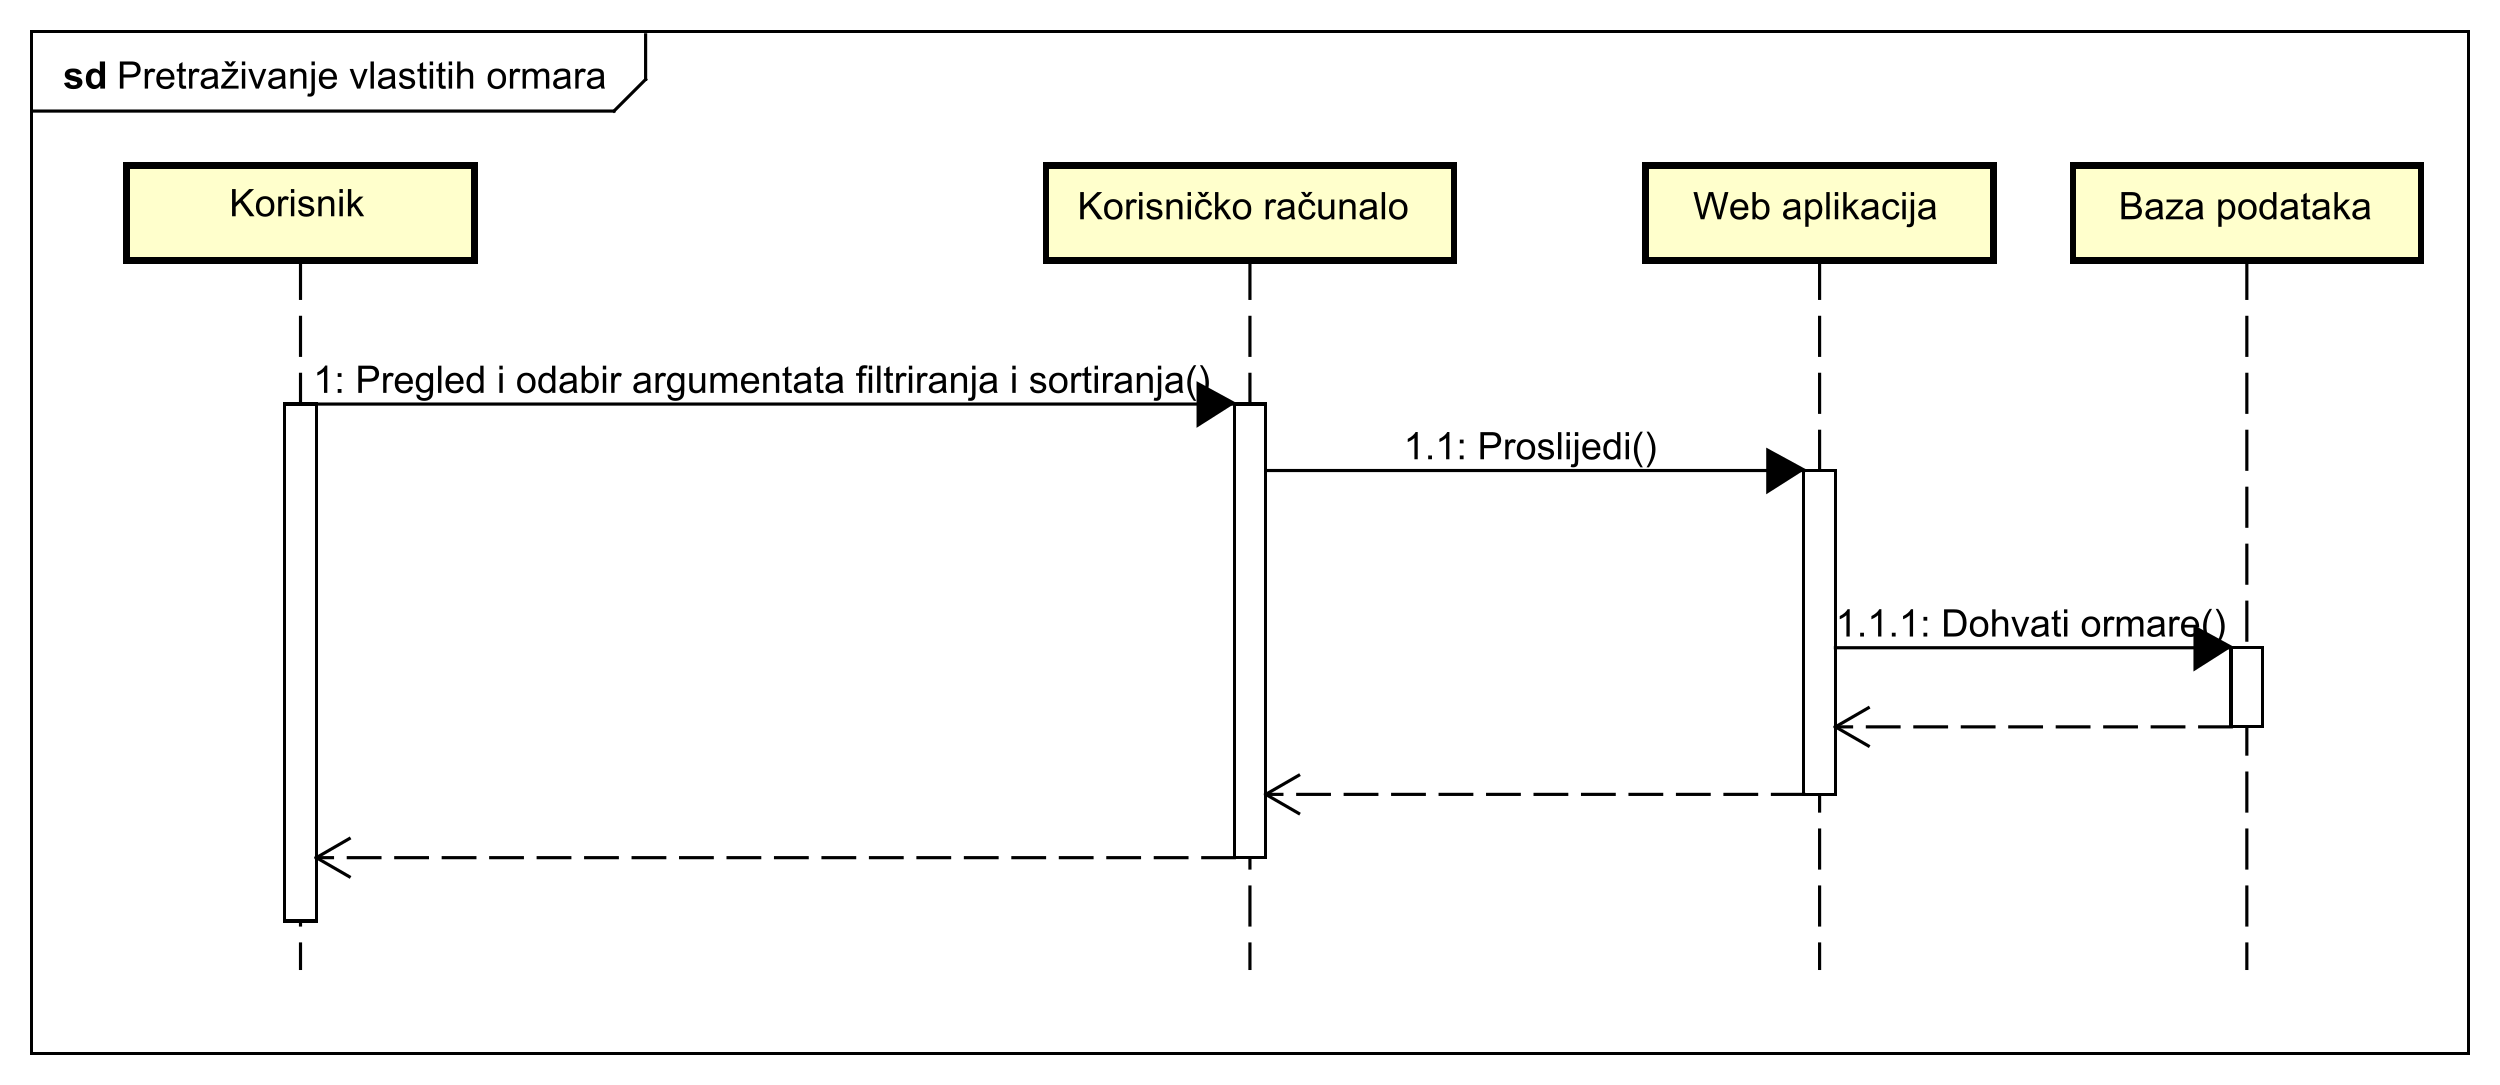 <?xml version="1.0" encoding="UTF-8"?>
<!DOCTYPE svg PUBLIC '-//W3C//DTD SVG 1.0//EN'
          'http://www.w3.org/TR/2001/REC-SVG-20010904/DTD/svg10.dtd'>
<svg xmlns:xlink="http://www.w3.org/1999/xlink" style="fill-opacity:1; color-rendering:auto; color-interpolation:auto; text-rendering:auto; stroke:black; stroke-linecap:square; stroke-miterlimit:10; shape-rendering:auto; stroke-opacity:1; fill:black; stroke-dasharray:none; font-weight:normal; stroke-width:1; font-family:'Dialog'; font-style:normal; stroke-linejoin:miter; font-size:12px; stroke-dashoffset:0; image-rendering:auto;" width="1053" height="457" xmlns="http://www.w3.org/2000/svg"
><rect width="100%" height="100%" fill="#808080" stroke="none"/><!--Generated by the Batik Graphics2D SVG Generator--><defs id="genericDefs"
  /><g
  ><defs id="defs1"
    ><clipPath clipPathUnits="userSpaceOnUse" id="clipPath1"
      ><path d="M0 0 L1053 0 L1053 457 L0 457 L0 0 Z"
      /></clipPath
      ><clipPath clipPathUnits="userSpaceOnUse" id="clipPath2"
      ><path d="M183.37 -22.272 L973.12 -22.272 L973.12 320.478 L183.37 320.478 L183.37 -22.272 Z"
      /></clipPath
      ><clipPath clipPathUnits="userSpaceOnUse" id="clipPath3"
      ><path d="M-37 -28 L752.75 -28 L752.75 314.75 L-37 314.75 L-37 -28 Z"
      /></clipPath
      ><clipPath clipPathUnits="userSpaceOnUse" id="clipPath4"
      ><path d="M-20 -28 L769.75 -28 L769.75 314.75 L-20 314.75 L-20 -28 Z"
      /></clipPath
      ><clipPath clipPathUnits="userSpaceOnUse" id="clipPath5"
      ><path d="M-669.5 -69.272 L120.25 -69.272 L120.25 273.478 L-669.5 273.478 L-669.5 -69.272 Z"
      /></clipPath
      ><clipPath clipPathUnits="userSpaceOnUse" id="clipPath6"
      ><path d="M-535 -69.272 L254.75 -69.272 L254.75 273.478 L-535 273.478 L-535 -69.272 Z"
      /></clipPath
      ><clipPath clipPathUnits="userSpaceOnUse" id="clipPath7"
      ><path d="M-340.5 -69.272 L449.25 -69.272 L449.25 273.478 L-340.5 273.478 L-340.5 -69.272 Z"
      /></clipPath
      ><clipPath clipPathUnits="userSpaceOnUse" id="clipPath8"
      ><path d="M-72.5 -56.272 L717.25 -56.272 L717.25 286.478 L-72.5 286.478 L-72.5 -56.272 Z"
      /></clipPath
      ><clipPath clipPathUnits="userSpaceOnUse" id="clipPath9"
      ><path d="M-99 -124.122 L690.75 -124.122 L690.75 218.628 L-99 218.628 L-99 -124.122 Z"
      /></clipPath
      ><clipPath clipPathUnits="userSpaceOnUse" id="clipPath10"
      ><path d="M-443.55 -145.122 L346.2 -145.122 L346.2 197.628 L-443.55 197.628 L-443.55 -145.122 Z"
      /></clipPath
      ><clipPath clipPathUnits="userSpaceOnUse" id="clipPath11"
      ><path d="M-580.05 -201.122 L209.7 -201.122 L209.7 141.628 L-580.05 141.628 L-580.05 -201.122 Z"
      /></clipPath
    ></defs
    ><g style="fill:white; stroke:white;"
    ><rect x="0" y="0" width="1053" style="clip-path:url(#clipPath1); stroke:none;" height="457"
    /></g
    ><g style="text-rendering:geometricPrecision; shape-rendering:crispEdges;" transform="scale(1.333,1.333) translate(-183.37,22.272)"
    ><rect x="193.37" y="-12.272" width="770" style="fill:none; clip-path:url(#clipPath2);" height="323"
      /><line x1="387.37" x2="387.37" y1="-11.272" style="clip-path:url(#clipPath2); fill:none; text-rendering:optimizeLegibility; shape-rendering:auto;" y2="2.822"
      /><line x1="387.37" x2="377.37" y1="2.822" style="clip-path:url(#clipPath2); fill:none; text-rendering:optimizeLegibility; shape-rendering:auto;" y2="12.822"
      /><line x1="377.37" x2="193.37" y1="12.822" style="clip-path:url(#clipPath2); fill:none; text-rendering:optimizeLegibility; shape-rendering:auto;" y2="12.822"
    /></g
    ><g style="font-family:sans-serif; text-rendering:optimizeLegibility;" transform="matrix(1.333,0,0,1.333,-244.494,29.696) translate(220.37,5.728)"
    ><path d="M0.922 0 L0.922 -8.594 L4.172 -8.594 Q5.016 -8.594 5.469 -8.516 Q6.109 -8.406 6.531 -8.109 Q6.969 -7.812 7.219 -7.281 Q7.484 -6.75 7.484 -6.109 Q7.484 -5.016 6.781 -4.25 Q6.094 -3.5 4.266 -3.5 L2.062 -3.5 L2.062 0 L0.922 0 ZM2.062 -4.5 L4.281 -4.5 Q5.391 -4.5 5.844 -4.906 Q6.312 -5.328 6.312 -6.078 Q6.312 -6.609 6.031 -6.984 Q5.766 -7.375 5.328 -7.5 Q5.031 -7.578 4.266 -7.578 L2.062 -7.578 L2.062 -4.5 ZM8.785 0 L8.785 -6.219 L9.738 -6.219 L9.738 -5.281 Q10.098 -5.938 10.395 -6.141 Q10.707 -6.359 11.082 -6.359 Q11.613 -6.359 12.16 -6.031 L11.801 -5.047 Q11.41 -5.281 11.035 -5.281 Q10.676 -5.281 10.395 -5.062 Q10.129 -4.859 10.02 -4.484 Q9.832 -3.922 9.832 -3.266 L9.832 0 L8.785 0 ZM17.047 -2 L18.141 -1.875 Q17.891 -0.922 17.188 -0.391 Q16.484 0.141 15.406 0.141 Q14.047 0.141 13.234 -0.703 Q12.438 -1.547 12.438 -3.062 Q12.438 -4.625 13.25 -5.484 Q14.062 -6.359 15.344 -6.359 Q16.594 -6.359 17.375 -5.516 Q18.172 -4.672 18.172 -3.125 Q18.172 -3.031 18.172 -2.844 L13.531 -2.844 Q13.594 -1.812 14.109 -1.266 Q14.625 -0.734 15.406 -0.734 Q15.984 -0.734 16.391 -1.031 Q16.812 -1.344 17.047 -2 ZM13.594 -3.703 L17.062 -3.703 Q17 -4.5 16.672 -4.891 Q16.156 -5.5 15.359 -5.5 Q14.625 -5.5 14.125 -5.016 Q13.641 -4.531 13.594 -3.703 ZM21.768 -0.938 L21.924 -0.016 Q21.471 0.078 21.127 0.078 Q20.549 0.078 20.236 -0.094 Q19.924 -0.281 19.783 -0.578 Q19.658 -0.875 19.658 -1.828 L19.658 -5.406 L18.893 -5.406 L18.893 -6.219 L19.658 -6.219 L19.658 -7.766 L20.705 -8.391 L20.705 -6.219 L21.768 -6.219 L21.768 -5.406 L20.705 -5.406 L20.705 -1.766 Q20.705 -1.312 20.752 -1.188 Q20.814 -1.062 20.939 -0.984 Q21.064 -0.906 21.299 -0.906 Q21.486 -0.906 21.768 -0.938 ZM22.789 0 L22.789 -6.219 L23.742 -6.219 L23.742 -5.281 Q24.102 -5.938 24.398 -6.141 Q24.711 -6.359 25.086 -6.359 Q25.617 -6.359 26.164 -6.031 L25.805 -5.047 Q25.414 -5.281 25.039 -5.281 Q24.68 -5.281 24.398 -5.062 Q24.133 -4.859 24.023 -4.484 Q23.836 -3.922 23.836 -3.266 L23.836 0 L22.789 0 ZM30.863 -0.766 Q30.27 -0.266 29.723 -0.062 Q29.191 0.141 28.566 0.141 Q27.535 0.141 26.988 -0.359 Q26.441 -0.859 26.441 -1.641 Q26.441 -2.094 26.645 -2.469 Q26.848 -2.859 27.191 -3.078 Q27.535 -3.312 27.957 -3.422 Q28.254 -3.516 28.895 -3.594 Q30.16 -3.734 30.77 -3.953 Q30.77 -4.172 30.77 -4.219 Q30.77 -4.875 30.473 -5.141 Q30.066 -5.484 29.27 -5.484 Q28.535 -5.484 28.176 -5.219 Q27.816 -4.969 27.645 -4.312 L26.613 -4.453 Q26.754 -5.109 27.082 -5.516 Q27.41 -5.922 28.02 -6.141 Q28.629 -6.359 29.426 -6.359 Q30.223 -6.359 30.723 -6.172 Q31.223 -5.984 31.457 -5.703 Q31.691 -5.422 31.785 -4.984 Q31.832 -4.719 31.832 -4.016 L31.832 -2.609 Q31.832 -1.141 31.895 -0.75 Q31.973 -0.359 32.176 0 L31.066 0 Q30.91 -0.328 30.863 -0.766 ZM30.77 -3.125 Q30.191 -2.891 29.051 -2.719 Q28.395 -2.625 28.129 -2.5 Q27.863 -2.391 27.707 -2.172 Q27.566 -1.953 27.566 -1.672 Q27.566 -1.25 27.879 -0.969 Q28.207 -0.688 28.816 -0.688 Q29.426 -0.688 29.895 -0.953 Q30.379 -1.219 30.598 -1.688 Q30.77 -2.047 30.77 -2.734 L30.77 -3.125 ZM32.912 0 L32.912 -0.859 L36.881 -5.406 Q36.193 -5.375 35.678 -5.375 L33.147 -5.375 L33.147 -6.219 L38.24 -6.219 L38.24 -5.531 L34.865 -1.578 L34.209 -0.859 Q34.928 -0.906 35.537 -0.906 L38.428 -0.906 L38.428 0 L32.912 0 ZM35.787 -7.641 L36.428 -8.641 L37.615 -8.641 L36.303 -7 L35.178 -7 L33.912 -8.641 L35.115 -8.641 L35.787 -7.641 ZM39.475 -7.375 L39.475 -8.594 L40.537 -8.594 L40.537 -7.375 L39.475 -7.375 ZM39.475 0 L39.475 -6.219 L40.537 -6.219 L40.537 0 L39.475 0 ZM43.859 0 L41.5 -6.219 L42.609 -6.219 L43.953 -2.5 Q44.156 -1.891 44.344 -1.25 Q44.484 -1.734 44.734 -2.422 L46.125 -6.219 L47.203 -6.219 L44.844 0 L43.859 0 ZM52.203 -0.766 Q51.609 -0.266 51.062 -0.062 Q50.531 0.141 49.906 0.141 Q48.875 0.141 48.328 -0.359 Q47.781 -0.859 47.781 -1.641 Q47.781 -2.094 47.984 -2.469 Q48.188 -2.859 48.531 -3.078 Q48.875 -3.312 49.297 -3.422 Q49.594 -3.516 50.234 -3.594 Q51.5 -3.734 52.109 -3.953 Q52.109 -4.172 52.109 -4.219 Q52.109 -4.875 51.812 -5.141 Q51.406 -5.484 50.609 -5.484 Q49.875 -5.484 49.516 -5.219 Q49.156 -4.969 48.984 -4.312 L47.953 -4.453 Q48.094 -5.109 48.422 -5.516 Q48.75 -5.922 49.359 -6.141 Q49.969 -6.359 50.766 -6.359 Q51.562 -6.359 52.062 -6.172 Q52.562 -5.984 52.797 -5.703 Q53.031 -5.422 53.125 -4.984 Q53.172 -4.719 53.172 -4.016 L53.172 -2.609 Q53.172 -1.141 53.234 -0.75 Q53.312 -0.359 53.516 0 L52.406 0 Q52.25 -0.328 52.203 -0.766 ZM52.109 -3.125 Q51.531 -2.891 50.391 -2.719 Q49.734 -2.625 49.469 -2.5 Q49.203 -2.391 49.047 -2.172 Q48.906 -1.953 48.906 -1.672 Q48.906 -1.25 49.219 -0.969 Q49.547 -0.688 50.156 -0.688 Q50.766 -0.688 51.234 -0.953 Q51.719 -1.219 51.938 -1.688 Q52.109 -2.047 52.109 -2.734 L52.109 -3.125 ZM54.815 0 L54.815 -6.219 L55.752 -6.219 L55.752 -5.344 Q56.44 -6.359 57.736 -6.359 Q58.299 -6.359 58.768 -6.156 Q59.252 -5.953 59.486 -5.625 Q59.721 -5.297 59.815 -4.859 Q59.861 -4.562 59.861 -3.828 L59.861 0 L58.815 0 L58.815 -3.781 Q58.815 -4.438 58.69 -4.75 Q58.565 -5.062 58.252 -5.25 Q57.94 -5.453 57.518 -5.453 Q56.846 -5.453 56.346 -5.016 Q55.861 -4.594 55.861 -3.406 L55.861 0 L54.815 0 ZM61.473 -7.359 L61.473 -8.594 L62.535 -8.594 L62.535 -7.359 L61.473 -7.359 ZM60.145 2.422 L60.332 1.516 Q60.66 1.594 60.832 1.594 Q61.16 1.594 61.316 1.375 Q61.473 1.172 61.473 0.312 L61.473 -6.219 L62.535 -6.219 L62.535 0.344 Q62.535 1.484 62.238 1.938 Q61.848 2.531 60.973 2.531 Q60.535 2.531 60.145 2.422 ZM68.404 -2 L69.498 -1.875 Q69.248 -0.922 68.545 -0.391 Q67.842 0.141 66.764 0.141 Q65.404 0.141 64.592 -0.703 Q63.795 -1.547 63.795 -3.062 Q63.795 -4.625 64.607 -5.484 Q65.42 -6.359 66.701 -6.359 Q67.951 -6.359 68.732 -5.516 Q69.529 -4.672 69.529 -3.125 Q69.529 -3.031 69.529 -2.844 L64.889 -2.844 Q64.951 -1.812 65.467 -1.266 Q65.982 -0.734 66.764 -0.734 Q67.342 -0.734 67.748 -1.031 Q68.17 -1.344 68.404 -2 ZM64.951 -3.703 L68.42 -3.703 Q68.357 -4.5 68.029 -4.891 Q67.514 -5.5 66.717 -5.5 Q65.982 -5.5 65.482 -5.016 Q64.998 -4.531 64.951 -3.703 ZM75.881 0 L73.522 -6.219 L74.631 -6.219 L75.975 -2.5 Q76.178 -1.891 76.365 -1.25 Q76.506 -1.734 76.756 -2.422 L78.147 -6.219 L79.225 -6.219 L76.865 0 L75.881 0 ZM80.131 0 L80.131 -8.594 L81.193 -8.594 L81.193 0 L80.131 0 ZM86.891 -0.766 Q86.297 -0.266 85.75 -0.062 Q85.219 0.141 84.594 0.141 Q83.562 0.141 83.016 -0.359 Q82.469 -0.859 82.469 -1.641 Q82.469 -2.094 82.672 -2.469 Q82.875 -2.859 83.219 -3.078 Q83.562 -3.312 83.984 -3.422 Q84.281 -3.516 84.922 -3.594 Q86.188 -3.734 86.797 -3.953 Q86.797 -4.172 86.797 -4.219 Q86.797 -4.875 86.5 -5.141 Q86.094 -5.484 85.297 -5.484 Q84.562 -5.484 84.203 -5.219 Q83.844 -4.969 83.672 -4.312 L82.641 -4.453 Q82.781 -5.109 83.109 -5.516 Q83.438 -5.922 84.047 -6.141 Q84.656 -6.359 85.453 -6.359 Q86.25 -6.359 86.75 -6.172 Q87.25 -5.984 87.484 -5.703 Q87.719 -5.422 87.812 -4.984 Q87.859 -4.719 87.859 -4.016 L87.859 -2.609 Q87.859 -1.141 87.922 -0.75 Q88 -0.359 88.203 0 L87.094 0 Q86.938 -0.328 86.891 -0.766 ZM86.797 -3.125 Q86.219 -2.891 85.078 -2.719 Q84.422 -2.625 84.156 -2.5 Q83.891 -2.391 83.734 -2.172 Q83.594 -1.953 83.594 -1.672 Q83.594 -1.25 83.906 -0.969 Q84.234 -0.688 84.844 -0.688 Q85.453 -0.688 85.922 -0.953 Q86.406 -1.219 86.625 -1.688 Q86.797 -2.047 86.797 -2.734 L86.797 -3.125 ZM89.08 -1.859 L90.111 -2.016 Q90.205 -1.391 90.596 -1.062 Q91.002 -0.734 91.736 -0.734 Q92.455 -0.734 92.799 -1.016 Q93.158 -1.312 93.158 -1.719 Q93.158 -2.078 92.846 -2.281 Q92.627 -2.422 91.768 -2.641 Q90.611 -2.938 90.158 -3.141 Q89.721 -3.359 89.486 -3.734 Q89.252 -4.109 89.252 -4.578 Q89.252 -4.984 89.439 -5.344 Q89.627 -5.703 89.955 -5.938 Q90.205 -6.109 90.627 -6.234 Q91.049 -6.359 91.549 -6.359 Q92.268 -6.359 92.814 -6.141 Q93.377 -5.938 93.643 -5.578 Q93.908 -5.219 94.002 -4.625 L92.971 -4.484 Q92.908 -4.953 92.564 -5.219 Q92.236 -5.5 91.611 -5.5 Q90.893 -5.5 90.58 -5.25 Q90.268 -5.016 90.268 -4.688 Q90.268 -4.484 90.393 -4.328 Q90.533 -4.156 90.799 -4.047 Q90.955 -3.984 91.736 -3.781 Q92.861 -3.469 93.299 -3.281 Q93.736 -3.094 93.986 -2.734 Q94.236 -2.375 94.236 -1.828 Q94.236 -1.297 93.924 -0.828 Q93.627 -0.375 93.049 -0.109 Q92.471 0.141 91.736 0.141 Q90.518 0.141 89.877 -0.359 Q89.252 -0.875 89.08 -1.859 ZM97.799 -0.938 L97.955 -0.016 Q97.502 0.078 97.158 0.078 Q96.58 0.078 96.268 -0.094 Q95.955 -0.281 95.814 -0.578 Q95.689 -0.875 95.689 -1.828 L95.689 -5.406 L94.924 -5.406 L94.924 -6.219 L95.689 -6.219 L95.689 -7.766 L96.736 -8.391 L96.736 -6.219 L97.799 -6.219 L97.799 -5.406 L96.736 -5.406 L96.736 -1.766 Q96.736 -1.312 96.783 -1.188 Q96.846 -1.062 96.971 -0.984 Q97.096 -0.906 97.33 -0.906 Q97.518 -0.906 97.799 -0.938 ZM98.836 -7.375 L98.836 -8.594 L99.898 -8.594 L99.898 -7.375 L98.836 -7.375 ZM98.836 0 L98.836 -6.219 L99.898 -6.219 L99.898 0 L98.836 0 ZM103.799 -0.938 L103.955 -0.016 Q103.502 0.078 103.158 0.078 Q102.58 0.078 102.268 -0.094 Q101.955 -0.281 101.814 -0.578 Q101.689 -0.875 101.689 -1.828 L101.689 -5.406 L100.924 -5.406 L100.924 -6.219 L101.689 -6.219 L101.689 -7.766 L102.736 -8.391 L102.736 -6.219 L103.799 -6.219 L103.799 -5.406 L102.736 -5.406 L102.736 -1.766 Q102.736 -1.312 102.783 -1.188 Q102.846 -1.062 102.971 -0.984 Q103.096 -0.906 103.33 -0.906 Q103.518 -0.906 103.799 -0.938 ZM104.836 -7.375 L104.836 -8.594 L105.898 -8.594 L105.898 -7.375 L104.836 -7.375 ZM104.836 0 L104.836 -6.219 L105.898 -6.219 L105.898 0 L104.836 0 ZM107.502 0 L107.502 -8.594 L108.549 -8.594 L108.549 -5.516 Q109.283 -6.359 110.408 -6.359 Q111.111 -6.359 111.611 -6.078 Q112.127 -5.812 112.346 -5.328 Q112.564 -4.859 112.564 -3.938 L112.564 0 L111.518 0 L111.518 -3.938 Q111.518 -4.734 111.174 -5.094 Q110.83 -5.453 110.205 -5.453 Q109.736 -5.453 109.314 -5.203 Q108.908 -4.969 108.721 -4.547 Q108.549 -4.141 108.549 -3.406 L108.549 0 L107.502 0 ZM117.119 -3.109 Q117.119 -4.844 118.072 -5.672 Q118.869 -6.359 120.025 -6.359 Q121.307 -6.359 122.119 -5.516 Q122.947 -4.688 122.947 -3.203 Q122.947 -2 122.588 -1.312 Q122.228 -0.625 121.525 -0.234 Q120.838 0.141 120.025 0.141 Q118.728 0.141 117.916 -0.688 Q117.119 -1.531 117.119 -3.109 ZM118.197 -3.109 Q118.197 -1.922 118.713 -1.328 Q119.244 -0.734 120.025 -0.734 Q120.822 -0.734 121.338 -1.328 Q121.853 -1.922 121.853 -3.141 Q121.853 -4.297 121.322 -4.891 Q120.807 -5.484 120.025 -5.484 Q119.244 -5.484 118.713 -4.891 Q118.197 -4.312 118.197 -3.109 ZM124.168 0 L124.168 -6.219 L125.121 -6.219 L125.121 -5.281 Q125.481 -5.938 125.777 -6.141 Q126.09 -6.359 126.465 -6.359 Q126.996 -6.359 127.543 -6.031 L127.184 -5.047 Q126.793 -5.281 126.418 -5.281 Q126.059 -5.281 125.777 -5.062 Q125.512 -4.859 125.402 -4.484 Q125.215 -3.922 125.215 -3.266 L125.215 0 L124.168 0 ZM128.18 0 L128.18 -6.219 L129.117 -6.219 L129.117 -5.344 Q129.414 -5.812 129.898 -6.078 Q130.383 -6.359 131.008 -6.359 Q131.695 -6.359 132.133 -6.078 Q132.586 -5.797 132.758 -5.281 Q133.508 -6.359 134.68 -6.359 Q135.617 -6.359 136.102 -5.844 Q136.602 -5.344 136.602 -4.266 L136.602 0 L135.555 0 L135.555 -3.922 Q135.555 -4.547 135.445 -4.828 Q135.352 -5.109 135.086 -5.281 Q134.82 -5.453 134.445 -5.453 Q133.789 -5.453 133.352 -5.016 Q132.93 -4.578 132.93 -3.609 L132.93 0 L131.867 0 L131.867 -4.047 Q131.867 -4.75 131.602 -5.094 Q131.352 -5.453 130.773 -5.453 Q130.32 -5.453 129.945 -5.219 Q129.57 -4.984 129.398 -4.531 Q129.227 -4.078 129.227 -3.234 L129.227 0 L128.18 0 ZM142.238 -0.766 Q141.644 -0.266 141.098 -0.062 Q140.566 0.141 139.941 0.141 Q138.91 0.141 138.363 -0.359 Q137.816 -0.859 137.816 -1.641 Q137.816 -2.094 138.019 -2.469 Q138.223 -2.859 138.566 -3.078 Q138.91 -3.312 139.332 -3.422 Q139.629 -3.516 140.269 -3.594 Q141.535 -3.734 142.144 -3.953 Q142.144 -4.172 142.144 -4.219 Q142.144 -4.875 141.848 -5.141 Q141.441 -5.484 140.644 -5.484 Q139.91 -5.484 139.551 -5.219 Q139.191 -4.969 139.019 -4.312 L137.988 -4.453 Q138.129 -5.109 138.457 -5.516 Q138.785 -5.922 139.394 -6.141 Q140.004 -6.359 140.801 -6.359 Q141.598 -6.359 142.098 -6.172 Q142.598 -5.984 142.832 -5.703 Q143.066 -5.422 143.16 -4.984 Q143.207 -4.719 143.207 -4.016 L143.207 -2.609 Q143.207 -1.141 143.269 -0.75 Q143.348 -0.359 143.551 0 L142.441 0 Q142.285 -0.328 142.238 -0.766 ZM142.144 -3.125 Q141.566 -2.891 140.426 -2.719 Q139.769 -2.625 139.504 -2.5 Q139.238 -2.391 139.082 -2.172 Q138.941 -1.953 138.941 -1.672 Q138.941 -1.25 139.254 -0.969 Q139.582 -0.688 140.191 -0.688 Q140.801 -0.688 141.269 -0.953 Q141.754 -1.219 141.973 -1.688 Q142.144 -2.047 142.144 -2.734 L142.144 -3.125 ZM144.834 0 L144.834 -6.219 L145.787 -6.219 L145.787 -5.281 Q146.147 -5.938 146.443 -6.141 Q146.756 -6.359 147.131 -6.359 Q147.662 -6.359 148.209 -6.031 L147.85 -5.047 Q147.459 -5.281 147.084 -5.281 Q146.725 -5.281 146.443 -5.062 Q146.178 -4.859 146.068 -4.484 Q145.881 -3.922 145.881 -3.266 L145.881 0 L144.834 0 ZM152.908 -0.766 Q152.315 -0.266 151.768 -0.062 Q151.236 0.141 150.611 0.141 Q149.58 0.141 149.033 -0.359 Q148.486 -0.859 148.486 -1.641 Q148.486 -2.094 148.69 -2.469 Q148.893 -2.859 149.236 -3.078 Q149.58 -3.312 150.002 -3.422 Q150.299 -3.516 150.94 -3.594 Q152.205 -3.734 152.815 -3.953 Q152.815 -4.172 152.815 -4.219 Q152.815 -4.875 152.518 -5.141 Q152.111 -5.484 151.315 -5.484 Q150.58 -5.484 150.221 -5.219 Q149.861 -4.969 149.69 -4.312 L148.658 -4.453 Q148.799 -5.109 149.127 -5.516 Q149.455 -5.922 150.065 -6.141 Q150.674 -6.359 151.471 -6.359 Q152.268 -6.359 152.768 -6.172 Q153.268 -5.984 153.502 -5.703 Q153.736 -5.422 153.83 -4.984 Q153.877 -4.719 153.877 -4.016 L153.877 -2.609 Q153.877 -1.141 153.94 -0.75 Q154.018 -0.359 154.221 0 L153.111 0 Q152.955 -0.328 152.908 -0.766 ZM152.815 -3.125 Q152.236 -2.891 151.096 -2.719 Q150.44 -2.625 150.174 -2.5 Q149.908 -2.391 149.752 -2.172 Q149.611 -1.953 149.611 -1.672 Q149.611 -1.25 149.924 -0.969 Q150.252 -0.688 150.861 -0.688 Q151.471 -0.688 151.94 -0.953 Q152.424 -1.219 152.643 -1.688 Q152.815 -2.047 152.815 -2.734 L152.815 -3.125 Z" style="stroke:none; clip-path:url(#clipPath3);"
    /></g
    ><g style="text-rendering:optimizeLegibility; font-weight:bold; font-family:sans-serif;" transform="matrix(1.333,0,0,1.333,-244.494,29.696) translate(203.37,5.728)"
    ><path d="M0.281 -1.781 L1.938 -2.031 Q2.047 -1.547 2.359 -1.297 Q2.688 -1.047 3.266 -1.047 Q3.906 -1.047 4.219 -1.281 Q4.438 -1.453 4.438 -1.719 Q4.438 -1.906 4.328 -2.031 Q4.203 -2.156 3.781 -2.25 Q1.781 -2.688 1.25 -3.047 Q0.516 -3.562 0.516 -4.453 Q0.516 -5.266 1.141 -5.812 Q1.781 -6.359 3.125 -6.359 Q4.406 -6.359 5.031 -5.938 Q5.656 -5.531 5.891 -4.719 L4.328 -4.438 Q4.234 -4.797 3.953 -4.984 Q3.672 -5.188 3.156 -5.188 Q2.516 -5.188 2.234 -5 Q2.047 -4.875 2.047 -4.672 Q2.047 -4.484 2.203 -4.359 Q2.422 -4.203 3.734 -3.906 Q5.062 -3.609 5.578 -3.172 Q6.094 -2.734 6.094 -1.953 Q6.094 -1.094 5.375 -0.469 Q4.672 0.141 3.266 0.141 Q2 0.141 1.25 -0.375 Q0.516 -0.891 0.281 -1.781 ZM13.236 0 L11.721 0 L11.721 -0.922 Q11.33 -0.375 10.815 -0.109 Q10.299 0.141 9.768 0.141 Q8.69 0.141 7.924 -0.719 Q7.174 -1.594 7.174 -3.141 Q7.174 -4.719 7.908 -5.531 Q8.658 -6.359 9.799 -6.359 Q10.83 -6.359 11.596 -5.5 L11.596 -8.594 L13.236 -8.594 L13.236 0 ZM8.846 -3.25 Q8.846 -2.25 9.127 -1.812 Q9.518 -1.156 10.236 -1.156 Q10.799 -1.156 11.19 -1.641 Q11.596 -2.125 11.596 -3.094 Q11.596 -4.156 11.205 -4.625 Q10.83 -5.109 10.221 -5.109 Q9.643 -5.109 9.236 -4.641 Q8.846 -4.172 8.846 -3.25 Z" style="stroke:none; clip-path:url(#clipPath4);"
    /></g
    ><g transform="matrix(1.333,0,0,1.333,-244.494,29.696)" style="text-rendering:optimizeLegibility; stroke-dasharray:12,6; font-weight:bold; font-family:sans-serif; stroke-linecap:butt;"
    ><line x1="893.37" x2="893.37" y1="60" style="fill:none; clip-path:url(#clipPath2);" y2="283.728"
    /></g
    ><g transform="matrix(1.333,0,0,1.333,-244.494,29.696)" style="fill:rgb(255,255,204); text-rendering:geometricPrecision; font-family:sans-serif; shape-rendering:crispEdges; stroke:rgb(255,255,204); font-weight:bold; stroke-width:2;"
    ><rect x="838.37" y="30" width="110" style="clip-path:url(#clipPath2); stroke:none;" height="30"
      /><rect x="838.37" y="30" width="110" style="clip-path:url(#clipPath2); fill:none; stroke:black;" height="30"
    /></g
    ><g style="text-rendering:optimizeLegibility; stroke-width:2; font-family:sans-serif;" transform="matrix(1.333,0,0,1.333,-244.494,29.696) translate(852.87,47)"
    ><path d="M0.875 0 L0.875 -8.594 L4.109 -8.594 Q5.094 -8.594 5.688 -8.328 Q6.281 -8.062 6.609 -7.516 Q6.953 -6.984 6.953 -6.391 Q6.953 -5.844 6.656 -5.359 Q6.359 -4.875 5.75 -4.578 Q6.531 -4.344 6.938 -3.781 Q7.359 -3.234 7.359 -2.484 Q7.359 -1.891 7.109 -1.359 Q6.859 -0.844 6.484 -0.562 Q6.109 -0.281 5.531 -0.141 Q4.969 0 4.156 0 L0.875 0 ZM2.016 -4.984 L3.875 -4.984 Q4.625 -4.984 4.953 -5.078 Q5.391 -5.203 5.609 -5.5 Q5.828 -5.812 5.828 -6.266 Q5.828 -6.688 5.625 -7.016 Q5.422 -7.344 5.031 -7.453 Q4.656 -7.578 3.734 -7.578 L2.016 -7.578 L2.016 -4.984 ZM2.016 -1.016 L4.156 -1.016 Q4.703 -1.016 4.922 -1.062 Q5.328 -1.125 5.578 -1.281 Q5.844 -1.453 6.016 -1.766 Q6.188 -2.078 6.188 -2.484 Q6.188 -2.969 5.938 -3.328 Q5.703 -3.688 5.266 -3.828 Q4.828 -3.969 4 -3.969 L2.016 -3.969 L2.016 -1.016 ZM12.863 -0.766 Q12.27 -0.266 11.723 -0.062 Q11.191 0.141 10.566 0.141 Q9.535 0.141 8.988 -0.359 Q8.441 -0.859 8.441 -1.641 Q8.441 -2.094 8.645 -2.469 Q8.848 -2.859 9.191 -3.078 Q9.535 -3.312 9.957 -3.422 Q10.254 -3.516 10.895 -3.594 Q12.16 -3.734 12.77 -3.953 Q12.77 -4.172 12.77 -4.219 Q12.77 -4.875 12.473 -5.141 Q12.066 -5.484 11.27 -5.484 Q10.535 -5.484 10.176 -5.219 Q9.816 -4.969 9.645 -4.312 L8.613 -4.453 Q8.754 -5.109 9.082 -5.516 Q9.41 -5.922 10.02 -6.141 Q10.629 -6.359 11.426 -6.359 Q12.223 -6.359 12.723 -6.172 Q13.223 -5.984 13.457 -5.703 Q13.691 -5.422 13.785 -4.984 Q13.832 -4.719 13.832 -4.016 L13.832 -2.609 Q13.832 -1.141 13.895 -0.75 Q13.973 -0.359 14.176 0 L13.066 0 Q12.91 -0.328 12.863 -0.766 ZM12.77 -3.125 Q12.191 -2.891 11.051 -2.719 Q10.395 -2.625 10.129 -2.5 Q9.863 -2.391 9.707 -2.172 Q9.566 -1.953 9.566 -1.672 Q9.566 -1.25 9.879 -0.969 Q10.207 -0.688 10.816 -0.688 Q11.426 -0.688 11.895 -0.953 Q12.379 -1.219 12.598 -1.688 Q12.77 -2.047 12.77 -2.734 L12.77 -3.125 ZM14.912 0 L14.912 -0.859 L18.881 -5.406 Q18.193 -5.375 17.678 -5.375 L15.146 -5.375 L15.146 -6.219 L20.24 -6.219 L20.24 -5.531 L16.865 -1.578 L16.209 -0.859 Q16.928 -0.906 17.537 -0.906 L20.428 -0.906 L20.428 0 L14.912 0 ZM25.537 -0.766 Q24.943 -0.266 24.396 -0.062 Q23.865 0.141 23.24 0.141 Q22.209 0.141 21.662 -0.359 Q21.115 -0.859 21.115 -1.641 Q21.115 -2.094 21.318 -2.469 Q21.521 -2.859 21.865 -3.078 Q22.209 -3.312 22.631 -3.422 Q22.928 -3.516 23.568 -3.594 Q24.834 -3.734 25.443 -3.953 Q25.443 -4.172 25.443 -4.219 Q25.443 -4.875 25.146 -5.141 Q24.74 -5.484 23.943 -5.484 Q23.209 -5.484 22.85 -5.219 Q22.49 -4.969 22.318 -4.312 L21.287 -4.453 Q21.428 -5.109 21.756 -5.516 Q22.084 -5.922 22.693 -6.141 Q23.303 -6.359 24.1 -6.359 Q24.896 -6.359 25.396 -6.172 Q25.896 -5.984 26.131 -5.703 Q26.365 -5.422 26.459 -4.984 Q26.506 -4.719 26.506 -4.016 L26.506 -2.609 Q26.506 -1.141 26.568 -0.75 Q26.646 -0.359 26.85 0 L25.74 0 Q25.584 -0.328 25.537 -0.766 ZM25.443 -3.125 Q24.865 -2.891 23.725 -2.719 Q23.068 -2.625 22.803 -2.5 Q22.537 -2.391 22.381 -2.172 Q22.24 -1.953 22.24 -1.672 Q22.24 -1.25 22.553 -0.969 Q22.881 -0.688 23.49 -0.688 Q24.1 -0.688 24.568 -0.953 Q25.053 -1.219 25.271 -1.688 Q25.443 -2.047 25.443 -2.734 L25.443 -3.125 ZM31.482 2.391 L31.482 -6.219 L32.435 -6.219 L32.435 -5.422 Q32.779 -5.891 33.201 -6.125 Q33.639 -6.359 34.248 -6.359 Q35.045 -6.359 35.654 -5.953 Q36.264 -5.547 36.56 -4.797 Q36.873 -4.047 36.873 -3.156 Q36.873 -2.203 36.529 -1.438 Q36.201 -0.672 35.545 -0.266 Q34.889 0.141 34.17 0.141 Q33.639 0.141 33.217 -0.078 Q32.795 -0.312 32.529 -0.641 L32.529 2.391 L31.482 2.391 ZM32.435 -3.078 Q32.435 -1.875 32.92 -1.297 Q33.404 -0.734 34.092 -0.734 Q34.795 -0.734 35.295 -1.328 Q35.795 -1.922 35.795 -3.172 Q35.795 -4.359 35.31 -4.938 Q34.826 -5.531 34.139 -5.531 Q33.467 -5.531 32.951 -4.906 Q32.435 -4.281 32.435 -3.078 ZM37.766 -3.109 Q37.766 -4.844 38.719 -5.672 Q39.516 -6.359 40.672 -6.359 Q41.953 -6.359 42.766 -5.516 Q43.594 -4.688 43.594 -3.203 Q43.594 -2 43.234 -1.312 Q42.875 -0.625 42.172 -0.234 Q41.484 0.141 40.672 0.141 Q39.375 0.141 38.562 -0.688 Q37.766 -1.531 37.766 -3.109 ZM38.844 -3.109 Q38.844 -1.922 39.359 -1.328 Q39.891 -0.734 40.672 -0.734 Q41.469 -0.734 41.984 -1.328 Q42.5 -1.922 42.5 -3.141 Q42.5 -4.297 41.969 -4.891 Q41.453 -5.484 40.672 -5.484 Q39.891 -5.484 39.359 -4.891 Q38.844 -4.312 38.844 -3.109 ZM48.861 0 L48.861 -0.781 Q48.268 0.141 47.127 0.141 Q46.377 0.141 45.752 -0.266 Q45.127 -0.688 44.783 -1.422 Q44.44 -2.156 44.44 -3.109 Q44.44 -4.031 44.752 -4.797 Q45.065 -5.562 45.69 -5.953 Q46.315 -6.359 47.08 -6.359 Q47.643 -6.359 48.08 -6.125 Q48.518 -5.891 48.799 -5.516 L48.799 -8.594 L49.846 -8.594 L49.846 0 L48.861 0 ZM45.533 -3.109 Q45.533 -1.906 46.033 -1.312 Q46.533 -0.734 47.221 -0.734 Q47.908 -0.734 48.393 -1.297 Q48.877 -1.859 48.877 -3.016 Q48.877 -4.297 48.377 -4.891 Q47.893 -5.484 47.174 -5.484 Q46.471 -5.484 46.002 -4.906 Q45.533 -4.344 45.533 -3.109 ZM55.566 -0.766 Q54.973 -0.266 54.426 -0.062 Q53.895 0.141 53.27 0.141 Q52.238 0.141 51.691 -0.359 Q51.145 -0.859 51.145 -1.641 Q51.145 -2.094 51.348 -2.469 Q51.551 -2.859 51.895 -3.078 Q52.238 -3.312 52.66 -3.422 Q52.957 -3.516 53.598 -3.594 Q54.863 -3.734 55.473 -3.953 Q55.473 -4.172 55.473 -4.219 Q55.473 -4.875 55.176 -5.141 Q54.77 -5.484 53.973 -5.484 Q53.238 -5.484 52.879 -5.219 Q52.52 -4.969 52.348 -4.312 L51.316 -4.453 Q51.457 -5.109 51.785 -5.516 Q52.113 -5.922 52.723 -6.141 Q53.332 -6.359 54.129 -6.359 Q54.926 -6.359 55.426 -6.172 Q55.926 -5.984 56.16 -5.703 Q56.395 -5.422 56.488 -4.984 Q56.535 -4.719 56.535 -4.016 L56.535 -2.609 Q56.535 -1.141 56.598 -0.75 Q56.676 -0.359 56.879 0 L55.77 0 Q55.613 -0.328 55.566 -0.766 ZM55.473 -3.125 Q54.895 -2.891 53.754 -2.719 Q53.098 -2.625 52.832 -2.5 Q52.566 -2.391 52.41 -2.172 Q52.27 -1.953 52.27 -1.672 Q52.27 -1.25 52.582 -0.969 Q52.91 -0.688 53.52 -0.688 Q54.129 -0.688 54.598 -0.953 Q55.082 -1.219 55.301 -1.688 Q55.473 -2.047 55.473 -2.734 L55.473 -3.125 ZM60.475 -0.938 L60.631 -0.016 Q60.178 0.078 59.834 0.078 Q59.256 0.078 58.943 -0.094 Q58.631 -0.281 58.49 -0.578 Q58.365 -0.875 58.365 -1.828 L58.365 -5.406 L57.6 -5.406 L57.6 -6.219 L58.365 -6.219 L58.365 -7.766 L59.412 -8.391 L59.412 -6.219 L60.475 -6.219 L60.475 -5.406 L59.412 -5.406 L59.412 -1.766 Q59.412 -1.312 59.459 -1.188 Q59.522 -1.062 59.647 -0.984 Q59.772 -0.906 60.006 -0.906 Q60.193 -0.906 60.475 -0.938 ZM65.574 -0.766 Q64.981 -0.266 64.434 -0.062 Q63.902 0.141 63.277 0.141 Q62.246 0.141 61.699 -0.359 Q61.152 -0.859 61.152 -1.641 Q61.152 -2.094 61.355 -2.469 Q61.559 -2.859 61.902 -3.078 Q62.246 -3.312 62.668 -3.422 Q62.965 -3.516 63.605 -3.594 Q64.871 -3.734 65.481 -3.953 Q65.481 -4.172 65.481 -4.219 Q65.481 -4.875 65.184 -5.141 Q64.777 -5.484 63.98 -5.484 Q63.246 -5.484 62.887 -5.219 Q62.527 -4.969 62.355 -4.312 L61.324 -4.453 Q61.465 -5.109 61.793 -5.516 Q62.121 -5.922 62.73 -6.141 Q63.34 -6.359 64.137 -6.359 Q64.934 -6.359 65.434 -6.172 Q65.934 -5.984 66.168 -5.703 Q66.402 -5.422 66.496 -4.984 Q66.543 -4.719 66.543 -4.016 L66.543 -2.609 Q66.543 -1.141 66.606 -0.75 Q66.684 -0.359 66.887 0 L65.777 0 Q65.621 -0.328 65.574 -0.766 ZM65.481 -3.125 Q64.902 -2.891 63.762 -2.719 Q63.105 -2.625 62.84 -2.5 Q62.574 -2.391 62.418 -2.172 Q62.277 -1.953 62.277 -1.672 Q62.277 -1.25 62.59 -0.969 Q62.918 -0.688 63.527 -0.688 Q64.137 -0.688 64.606 -0.953 Q65.09 -1.219 65.309 -1.688 Q65.481 -2.047 65.481 -2.734 L65.481 -3.125 ZM68.186 0 L68.186 -8.594 L69.248 -8.594 L69.248 -3.688 L71.732 -6.219 L73.107 -6.219 L70.717 -3.922 L73.342 0 L72.045 0 L69.982 -3.188 L69.248 -2.469 L69.248 0 L68.186 0 ZM78.248 -0.766 Q77.654 -0.266 77.107 -0.062 Q76.576 0.141 75.951 0.141 Q74.92 0.141 74.373 -0.359 Q73.826 -0.859 73.826 -1.641 Q73.826 -2.094 74.029 -2.469 Q74.232 -2.859 74.576 -3.078 Q74.92 -3.312 75.342 -3.422 Q75.639 -3.516 76.279 -3.594 Q77.545 -3.734 78.154 -3.953 Q78.154 -4.172 78.154 -4.219 Q78.154 -4.875 77.857 -5.141 Q77.451 -5.484 76.654 -5.484 Q75.92 -5.484 75.561 -5.219 Q75.201 -4.969 75.029 -4.312 L73.998 -4.453 Q74.139 -5.109 74.467 -5.516 Q74.795 -5.922 75.404 -6.141 Q76.014 -6.359 76.811 -6.359 Q77.607 -6.359 78.107 -6.172 Q78.607 -5.984 78.842 -5.703 Q79.076 -5.422 79.17 -4.984 Q79.217 -4.719 79.217 -4.016 L79.217 -2.609 Q79.217 -1.141 79.279 -0.75 Q79.357 -0.359 79.561 0 L78.451 0 Q78.295 -0.328 78.248 -0.766 ZM78.154 -3.125 Q77.576 -2.891 76.436 -2.719 Q75.779 -2.625 75.514 -2.5 Q75.248 -2.391 75.092 -2.172 Q74.951 -1.953 74.951 -1.672 Q74.951 -1.25 75.264 -0.969 Q75.592 -0.688 76.201 -0.688 Q76.811 -0.688 77.279 -0.953 Q77.764 -1.219 77.982 -1.688 Q78.154 -2.047 78.154 -2.734 L78.154 -3.125 Z" style="stroke:none; clip-path:url(#clipPath5);"
    /></g
    ><g style="text-rendering:optimizeLegibility; stroke-dasharray:12,6; font-family:sans-serif; stroke-linecap:butt;" transform="matrix(1.333,0,0,1.333,-244.494,29.696)"
    ><line x1="758.37" x2="758.37" y1="60" style="fill:none; clip-path:url(#clipPath2);" y2="283.728"
    /></g
    ><g transform="matrix(1.333,0,0,1.333,-244.494,29.696)" style="fill:rgb(255,255,204); text-rendering:geometricPrecision; font-family:sans-serif; shape-rendering:crispEdges; stroke:rgb(255,255,204); stroke-width:2;"
    ><rect x="703.37" y="30" width="110" style="clip-path:url(#clipPath2); stroke:none;" height="30"
      /><rect x="703.37" y="30" width="110" style="clip-path:url(#clipPath2); fill:none; stroke:black;" height="30"
    /></g
    ><g style="text-rendering:optimizeLegibility; stroke-width:2; font-family:sans-serif;" transform="matrix(1.333,0,0,1.333,-244.494,29.696) translate(718.37,47)"
    ><path d="M2.422 0 L0.141 -8.594 L1.312 -8.594 L2.625 -2.953 Q2.828 -2.078 2.984 -1.203 Q3.312 -2.578 3.375 -2.797 L5 -8.594 L6.375 -8.594 L7.609 -4.25 Q8.062 -2.625 8.281 -1.203 Q8.438 -2.016 8.703 -3.078 L10.047 -8.594 L11.188 -8.594 L8.844 0 L7.734 0 L5.938 -6.547 Q5.703 -7.359 5.656 -7.547 Q5.531 -6.969 5.406 -6.547 L3.594 0 L2.422 0 ZM16.373 -2 L17.467 -1.875 Q17.217 -0.922 16.514 -0.391 Q15.81 0.141 14.732 0.141 Q13.373 0.141 12.56 -0.703 Q11.764 -1.547 11.764 -3.062 Q11.764 -4.625 12.576 -5.484 Q13.389 -6.359 14.67 -6.359 Q15.92 -6.359 16.701 -5.516 Q17.498 -4.672 17.498 -3.125 Q17.498 -3.031 17.498 -2.844 L12.857 -2.844 Q12.92 -1.812 13.435 -1.266 Q13.951 -0.734 14.732 -0.734 Q15.31 -0.734 15.717 -1.031 Q16.139 -1.344 16.373 -2 ZM12.92 -3.703 L16.389 -3.703 Q16.326 -4.5 15.998 -4.891 Q15.482 -5.5 14.685 -5.5 Q13.951 -5.5 13.451 -5.016 Q12.967 -4.531 12.92 -3.703 ZM19.766 0 L18.781 0 L18.781 -8.594 L19.844 -8.594 L19.844 -5.531 Q20.516 -6.359 21.547 -6.359 Q22.125 -6.359 22.625 -6.125 Q23.141 -5.906 23.469 -5.484 Q23.812 -5.062 24 -4.469 Q24.188 -3.875 24.188 -3.203 Q24.188 -1.609 23.391 -0.734 Q22.594 0.141 21.5 0.141 Q20.391 0.141 19.766 -0.781 L19.766 0 ZM19.75 -3.156 Q19.75 -2.047 20.062 -1.547 Q20.562 -0.734 21.406 -0.734 Q22.094 -0.734 22.594 -1.328 Q23.109 -1.922 23.109 -3.125 Q23.109 -4.344 22.625 -4.922 Q22.141 -5.5 21.453 -5.5 Q20.766 -5.5 20.25 -4.891 Q19.75 -4.297 19.75 -3.156 ZM32.867 -0.766 Q32.273 -0.266 31.727 -0.062 Q31.195 0.141 30.57 0.141 Q29.539 0.141 28.992 -0.359 Q28.445 -0.859 28.445 -1.641 Q28.445 -2.094 28.648 -2.469 Q28.852 -2.859 29.195 -3.078 Q29.539 -3.312 29.961 -3.422 Q30.258 -3.516 30.898 -3.594 Q32.164 -3.734 32.773 -3.953 Q32.773 -4.172 32.773 -4.219 Q32.773 -4.875 32.477 -5.141 Q32.07 -5.484 31.273 -5.484 Q30.539 -5.484 30.18 -5.219 Q29.82 -4.969 29.648 -4.312 L28.617 -4.453 Q28.758 -5.109 29.086 -5.516 Q29.414 -5.922 30.023 -6.141 Q30.633 -6.359 31.43 -6.359 Q32.227 -6.359 32.727 -6.172 Q33.227 -5.984 33.461 -5.703 Q33.695 -5.422 33.789 -4.984 Q33.836 -4.719 33.836 -4.016 L33.836 -2.609 Q33.836 -1.141 33.898 -0.75 Q33.977 -0.359 34.18 0 L33.07 0 Q32.914 -0.328 32.867 -0.766 ZM32.773 -3.125 Q32.195 -2.891 31.055 -2.719 Q30.398 -2.625 30.133 -2.5 Q29.867 -2.391 29.711 -2.172 Q29.57 -1.953 29.57 -1.672 Q29.57 -1.25 29.883 -0.969 Q30.211 -0.688 30.82 -0.688 Q31.43 -0.688 31.898 -0.953 Q32.383 -1.219 32.602 -1.688 Q32.773 -2.047 32.773 -2.734 L32.773 -3.125 ZM35.478 2.391 L35.478 -6.219 L36.432 -6.219 L36.432 -5.422 Q36.775 -5.891 37.197 -6.125 Q37.635 -6.359 38.244 -6.359 Q39.041 -6.359 39.65 -5.953 Q40.26 -5.547 40.557 -4.797 Q40.869 -4.047 40.869 -3.156 Q40.869 -2.203 40.525 -1.438 Q40.197 -0.672 39.541 -0.266 Q38.885 0.141 38.166 0.141 Q37.635 0.141 37.213 -0.078 Q36.791 -0.312 36.525 -0.641 L36.525 2.391 L35.478 2.391 ZM36.432 -3.078 Q36.432 -1.875 36.916 -1.297 Q37.4 -0.734 38.088 -0.734 Q38.791 -0.734 39.291 -1.328 Q39.791 -1.922 39.791 -3.172 Q39.791 -4.359 39.307 -4.938 Q38.822 -5.531 38.135 -5.531 Q37.463 -5.531 36.947 -4.906 Q36.432 -4.281 36.432 -3.078 ZM42.121 0 L42.121 -8.594 L43.184 -8.594 L43.184 0 L42.121 0 ZM44.818 -7.375 L44.818 -8.594 L45.881 -8.594 L45.881 -7.375 L44.818 -7.375 ZM44.818 0 L44.818 -6.219 L45.881 -6.219 L45.881 0 L44.818 0 ZM47.484 0 L47.484 -8.594 L48.547 -8.594 L48.547 -3.688 L51.031 -6.219 L52.406 -6.219 L50.016 -3.922 L52.641 0 L51.344 0 L49.281 -3.188 L48.547 -2.469 L48.547 0 L47.484 0 ZM57.547 -0.766 Q56.953 -0.266 56.406 -0.062 Q55.875 0.141 55.25 0.141 Q54.219 0.141 53.672 -0.359 Q53.125 -0.859 53.125 -1.641 Q53.125 -2.094 53.328 -2.469 Q53.531 -2.859 53.875 -3.078 Q54.219 -3.312 54.641 -3.422 Q54.938 -3.516 55.578 -3.594 Q56.844 -3.734 57.453 -3.953 Q57.453 -4.172 57.453 -4.219 Q57.453 -4.875 57.156 -5.141 Q56.75 -5.484 55.953 -5.484 Q55.219 -5.484 54.859 -5.219 Q54.5 -4.969 54.328 -4.312 L53.297 -4.453 Q53.438 -5.109 53.766 -5.516 Q54.094 -5.922 54.703 -6.141 Q55.312 -6.359 56.109 -6.359 Q56.906 -6.359 57.406 -6.172 Q57.906 -5.984 58.141 -5.703 Q58.375 -5.422 58.469 -4.984 Q58.516 -4.719 58.516 -4.016 L58.516 -2.609 Q58.516 -1.141 58.578 -0.75 Q58.656 -0.359 58.859 0 L57.75 0 Q57.594 -0.328 57.547 -0.766 ZM57.453 -3.125 Q56.875 -2.891 55.734 -2.719 Q55.078 -2.625 54.812 -2.5 Q54.547 -2.391 54.391 -2.172 Q54.25 -1.953 54.25 -1.672 Q54.25 -1.25 54.562 -0.969 Q54.891 -0.688 55.5 -0.688 Q56.109 -0.688 56.578 -0.953 Q57.062 -1.219 57.281 -1.688 Q57.453 -2.047 57.453 -2.734 L57.453 -3.125 ZM64.221 -2.281 L65.252 -2.141 Q65.08 -1.078 64.377 -0.469 Q63.674 0.141 62.658 0.141 Q61.377 0.141 60.596 -0.688 Q59.83 -1.531 59.83 -3.094 Q59.83 -4.094 60.158 -4.844 Q60.502 -5.609 61.174 -5.984 Q61.861 -6.359 62.674 -6.359 Q63.674 -6.359 64.314 -5.844 Q64.971 -5.344 65.158 -4.391 L64.127 -4.234 Q63.986 -4.859 63.611 -5.172 Q63.236 -5.5 62.705 -5.5 Q61.908 -5.5 61.408 -4.922 Q60.908 -4.359 60.908 -3.125 Q60.908 -1.859 61.393 -1.297 Q61.877 -0.734 62.643 -0.734 Q63.268 -0.734 63.674 -1.109 Q64.096 -1.484 64.221 -2.281 ZM66.158 -7.375 L66.158 -8.594 L67.221 -8.594 L67.221 -7.375 L66.158 -7.375 ZM66.158 0 L66.158 -6.219 L67.221 -6.219 L67.221 0 L66.158 0 ZM68.809 -7.359 L68.809 -8.594 L69.871 -8.594 L69.871 -7.359 L68.809 -7.359 ZM67.481 2.422 L67.668 1.516 Q67.996 1.594 68.168 1.594 Q68.496 1.594 68.652 1.375 Q68.809 1.172 68.809 0.312 L68.809 -6.219 L69.871 -6.219 L69.871 0.344 Q69.871 1.484 69.574 1.938 Q69.184 2.531 68.309 2.531 Q67.871 2.531 67.481 2.422 ZM75.553 -0.766 Q74.959 -0.266 74.412 -0.062 Q73.881 0.141 73.256 0.141 Q72.225 0.141 71.678 -0.359 Q71.131 -0.859 71.131 -1.641 Q71.131 -2.094 71.334 -2.469 Q71.537 -2.859 71.881 -3.078 Q72.225 -3.312 72.647 -3.422 Q72.943 -3.516 73.584 -3.594 Q74.85 -3.734 75.459 -3.953 Q75.459 -4.172 75.459 -4.219 Q75.459 -4.875 75.162 -5.141 Q74.756 -5.484 73.959 -5.484 Q73.225 -5.484 72.865 -5.219 Q72.506 -4.969 72.334 -4.312 L71.303 -4.453 Q71.443 -5.109 71.772 -5.516 Q72.1 -5.922 72.709 -6.141 Q73.318 -6.359 74.115 -6.359 Q74.912 -6.359 75.412 -6.172 Q75.912 -5.984 76.147 -5.703 Q76.381 -5.422 76.475 -4.984 Q76.522 -4.719 76.522 -4.016 L76.522 -2.609 Q76.522 -1.141 76.584 -0.75 Q76.662 -0.359 76.865 0 L75.756 0 Q75.6 -0.328 75.553 -0.766 ZM75.459 -3.125 Q74.881 -2.891 73.74 -2.719 Q73.084 -2.625 72.818 -2.5 Q72.553 -2.391 72.397 -2.172 Q72.256 -1.953 72.256 -1.672 Q72.256 -1.25 72.568 -0.969 Q72.897 -0.688 73.506 -0.688 Q74.115 -0.688 74.584 -0.953 Q75.068 -1.219 75.287 -1.688 Q75.459 -2.047 75.459 -2.734 L75.459 -3.125 Z" style="stroke:none; clip-path:url(#clipPath6);"
    /></g
    ><g style="text-rendering:optimizeLegibility; stroke-dasharray:12,6; font-family:sans-serif; stroke-linecap:butt;" transform="matrix(1.333,0,0,1.333,-244.494,29.696)"
    ><line x1="578.37" x2="578.37" y1="60" style="fill:none; clip-path:url(#clipPath2);" y2="283.728"
    /></g
    ><g transform="matrix(1.333,0,0,1.333,-244.494,29.696)" style="fill:rgb(255,255,204); text-rendering:geometricPrecision; font-family:sans-serif; shape-rendering:crispEdges; stroke:rgb(255,255,204); stroke-width:2;"
    ><rect x="513.87" y="30" width="129" style="clip-path:url(#clipPath2); stroke:none;" height="30"
      /><rect x="513.87" y="30" width="129" style="clip-path:url(#clipPath2); fill:none; stroke:black;" height="30"
    /></g
    ><g style="text-rendering:optimizeLegibility; stroke-width:2; font-family:sans-serif;" transform="matrix(1.333,0,0,1.333,-244.494,29.696) translate(523.87,47)"
    ><path d="M0.875 0 L0.875 -8.594 L2.016 -8.594 L2.016 -4.328 L6.281 -8.594 L7.828 -8.594 L4.219 -5.109 L7.984 0 L6.484 0 L3.422 -4.344 L2.016 -2.984 L2.016 0 L0.875 0 ZM8.41 -3.109 Q8.41 -4.844 9.363 -5.672 Q10.16 -6.359 11.316 -6.359 Q12.598 -6.359 13.41 -5.516 Q14.238 -4.688 14.238 -3.203 Q14.238 -2 13.879 -1.312 Q13.52 -0.625 12.816 -0.234 Q12.129 0.141 11.316 0.141 Q10.02 0.141 9.207 -0.688 Q8.41 -1.531 8.41 -3.109 ZM9.488 -3.109 Q9.488 -1.922 10.004 -1.328 Q10.535 -0.734 11.316 -0.734 Q12.113 -0.734 12.629 -1.328 Q13.145 -1.922 13.145 -3.141 Q13.145 -4.297 12.613 -4.891 Q12.098 -5.484 11.316 -5.484 Q10.535 -5.484 10.004 -4.891 Q9.488 -4.312 9.488 -3.109 ZM15.459 0 L15.459 -6.219 L16.412 -6.219 L16.412 -5.281 Q16.771 -5.938 17.068 -6.141 Q17.381 -6.359 17.756 -6.359 Q18.287 -6.359 18.834 -6.031 L18.475 -5.047 Q18.084 -5.281 17.709 -5.281 Q17.35 -5.281 17.068 -5.062 Q16.803 -4.859 16.693 -4.484 Q16.506 -3.922 16.506 -3.266 L16.506 0 L15.459 0 ZM19.471 -7.375 L19.471 -8.594 L20.533 -8.594 L20.533 -7.375 L19.471 -7.375 ZM19.471 0 L19.471 -6.219 L20.533 -6.219 L20.533 0 L19.471 0 ZM21.715 -1.859 L22.746 -2.016 Q22.84 -1.391 23.23 -1.062 Q23.637 -0.734 24.371 -0.734 Q25.09 -0.734 25.434 -1.016 Q25.793 -1.312 25.793 -1.719 Q25.793 -2.078 25.48 -2.281 Q25.262 -2.422 24.402 -2.641 Q23.246 -2.938 22.793 -3.141 Q22.355 -3.359 22.121 -3.734 Q21.887 -4.109 21.887 -4.578 Q21.887 -4.984 22.074 -5.344 Q22.262 -5.703 22.59 -5.938 Q22.84 -6.109 23.262 -6.234 Q23.684 -6.359 24.184 -6.359 Q24.902 -6.359 25.449 -6.141 Q26.012 -5.938 26.277 -5.578 Q26.543 -5.219 26.637 -4.625 L25.605 -4.484 Q25.543 -4.953 25.199 -5.219 Q24.871 -5.5 24.246 -5.5 Q23.527 -5.5 23.215 -5.25 Q22.902 -5.016 22.902 -4.688 Q22.902 -4.484 23.027 -4.328 Q23.168 -4.156 23.434 -4.047 Q23.59 -3.984 24.371 -3.781 Q25.496 -3.469 25.934 -3.281 Q26.371 -3.094 26.621 -2.734 Q26.871 -2.375 26.871 -1.828 Q26.871 -1.297 26.559 -0.828 Q26.262 -0.375 25.684 -0.109 Q25.105 0.141 24.371 0.141 Q23.152 0.141 22.512 -0.359 Q21.887 -0.875 21.715 -1.859 ZM28.137 0 L28.137 -6.219 L29.074 -6.219 L29.074 -5.344 Q29.762 -6.359 31.059 -6.359 Q31.621 -6.359 32.09 -6.156 Q32.574 -5.953 32.809 -5.625 Q33.043 -5.297 33.137 -4.859 Q33.184 -4.562 33.184 -3.828 L33.184 0 L32.137 0 L32.137 -3.781 Q32.137 -4.438 32.012 -4.75 Q31.887 -5.062 31.574 -5.25 Q31.262 -5.453 30.84 -5.453 Q30.168 -5.453 29.668 -5.016 Q29.184 -4.594 29.184 -3.406 L29.184 0 L28.137 0 ZM34.81 -7.375 L34.81 -8.594 L35.873 -8.594 L35.873 -7.375 L34.81 -7.375 ZM34.81 0 L34.81 -6.219 L35.873 -6.219 L35.873 0 L34.81 0 ZM41.539 -2.281 L42.57 -2.141 Q42.398 -1.078 41.695 -0.469 Q40.992 0.141 39.977 0.141 Q38.695 0.141 37.914 -0.688 Q37.148 -1.531 37.148 -3.094 Q37.148 -4.094 37.477 -4.844 Q37.82 -5.609 38.492 -5.984 Q39.18 -6.359 39.992 -6.359 Q40.992 -6.359 41.633 -5.844 Q42.289 -5.344 42.477 -4.391 L41.445 -4.234 Q41.305 -4.859 40.93 -5.172 Q40.555 -5.5 40.023 -5.5 Q39.227 -5.5 38.727 -4.922 Q38.227 -4.359 38.227 -3.125 Q38.227 -1.859 38.711 -1.297 Q39.195 -0.734 39.961 -0.734 Q40.586 -0.734 40.992 -1.109 Q41.414 -1.484 41.539 -2.281 ZM39.789 -7.641 L40.43 -8.641 L41.617 -8.641 L40.305 -7 L39.18 -7 L37.914 -8.641 L39.117 -8.641 L39.789 -7.641 ZM43.477 0 L43.477 -8.594 L44.539 -8.594 L44.539 -3.688 L47.023 -6.219 L48.398 -6.219 L46.008 -3.922 L48.633 0 L47.336 0 L45.273 -3.188 L44.539 -2.469 L44.539 0 L43.477 0 ZM49.086 -3.109 Q49.086 -4.844 50.039 -5.672 Q50.836 -6.359 51.992 -6.359 Q53.273 -6.359 54.086 -5.516 Q54.914 -4.688 54.914 -3.203 Q54.914 -2 54.555 -1.312 Q54.195 -0.625 53.492 -0.234 Q52.805 0.141 51.992 0.141 Q50.695 0.141 49.883 -0.688 Q49.086 -1.531 49.086 -3.109 ZM50.164 -3.109 Q50.164 -1.922 50.68 -1.328 Q51.211 -0.734 51.992 -0.734 Q52.789 -0.734 53.305 -1.328 Q53.82 -1.922 53.82 -3.141 Q53.82 -4.297 53.289 -4.891 Q52.773 -5.484 51.992 -5.484 Q51.211 -5.484 50.68 -4.891 Q50.164 -4.312 50.164 -3.109 ZM59.469 0 L59.469 -6.219 L60.422 -6.219 L60.422 -5.281 Q60.781 -5.938 61.078 -6.141 Q61.391 -6.359 61.766 -6.359 Q62.297 -6.359 62.844 -6.031 L62.484 -5.047 Q62.094 -5.281 61.719 -5.281 Q61.359 -5.281 61.078 -5.062 Q60.812 -4.859 60.703 -4.484 Q60.516 -3.922 60.516 -3.266 L60.516 0 L59.469 0 ZM67.543 -0.766 Q66.949 -0.266 66.402 -0.062 Q65.871 0.141 65.246 0.141 Q64.215 0.141 63.668 -0.359 Q63.121 -0.859 63.121 -1.641 Q63.121 -2.094 63.324 -2.469 Q63.527 -2.859 63.871 -3.078 Q64.215 -3.312 64.637 -3.422 Q64.934 -3.516 65.574 -3.594 Q66.84 -3.734 67.449 -3.953 Q67.449 -4.172 67.449 -4.219 Q67.449 -4.875 67.152 -5.141 Q66.746 -5.484 65.949 -5.484 Q65.215 -5.484 64.856 -5.219 Q64.496 -4.969 64.324 -4.312 L63.293 -4.453 Q63.434 -5.109 63.762 -5.516 Q64.09 -5.922 64.699 -6.141 Q65.309 -6.359 66.106 -6.359 Q66.902 -6.359 67.402 -6.172 Q67.902 -5.984 68.137 -5.703 Q68.371 -5.422 68.465 -4.984 Q68.512 -4.719 68.512 -4.016 L68.512 -2.609 Q68.512 -1.141 68.574 -0.75 Q68.652 -0.359 68.856 0 L67.746 0 Q67.59 -0.328 67.543 -0.766 ZM67.449 -3.125 Q66.871 -2.891 65.731 -2.719 Q65.074 -2.625 64.809 -2.5 Q64.543 -2.391 64.387 -2.172 Q64.246 -1.953 64.246 -1.672 Q64.246 -1.25 64.559 -0.969 Q64.887 -0.688 65.496 -0.688 Q66.106 -0.688 66.574 -0.953 Q67.059 -1.219 67.277 -1.688 Q67.449 -2.047 67.449 -2.734 L67.449 -3.125 ZM74.217 -2.281 L75.248 -2.141 Q75.076 -1.078 74.373 -0.469 Q73.67 0.141 72.654 0.141 Q71.373 0.141 70.592 -0.688 Q69.826 -1.531 69.826 -3.094 Q69.826 -4.094 70.154 -4.844 Q70.498 -5.609 71.17 -5.984 Q71.857 -6.359 72.67 -6.359 Q73.67 -6.359 74.311 -5.844 Q74.967 -5.344 75.154 -4.391 L74.123 -4.234 Q73.982 -4.859 73.607 -5.172 Q73.232 -5.5 72.701 -5.5 Q71.904 -5.5 71.404 -4.922 Q70.904 -4.359 70.904 -3.125 Q70.904 -1.859 71.389 -1.297 Q71.873 -0.734 72.639 -0.734 Q73.264 -0.734 73.67 -1.109 Q74.092 -1.484 74.217 -2.281 ZM72.467 -7.641 L73.107 -8.641 L74.295 -8.641 L72.982 -7 L71.857 -7 L70.592 -8.641 L71.795 -8.641 L72.467 -7.641 ZM80.232 0 L80.232 -0.922 Q79.498 0.141 78.248 0.141 Q77.701 0.141 77.217 -0.062 Q76.748 -0.281 76.514 -0.594 Q76.279 -0.922 76.186 -1.391 Q76.123 -1.688 76.123 -2.375 L76.123 -6.219 L77.186 -6.219 L77.186 -2.766 Q77.186 -1.953 77.248 -1.656 Q77.342 -1.25 77.654 -1 Q77.982 -0.766 78.467 -0.766 Q78.936 -0.766 79.342 -1 Q79.764 -1.25 79.936 -1.672 Q80.123 -2.094 80.123 -2.891 L80.123 -6.219 L81.17 -6.219 L81.17 0 L80.232 0 ZM82.828 0 L82.828 -6.219 L83.766 -6.219 L83.766 -5.344 Q84.453 -6.359 85.75 -6.359 Q86.312 -6.359 86.781 -6.156 Q87.266 -5.953 87.5 -5.625 Q87.734 -5.297 87.828 -4.859 Q87.875 -4.562 87.875 -3.828 L87.875 0 L86.828 0 L86.828 -3.781 Q86.828 -4.438 86.703 -4.75 Q86.578 -5.062 86.266 -5.25 Q85.953 -5.453 85.531 -5.453 Q84.859 -5.453 84.359 -5.016 Q83.875 -4.594 83.875 -3.406 L83.875 0 L82.828 0 ZM93.564 -0.766 Q92.971 -0.266 92.424 -0.062 Q91.893 0.141 91.268 0.141 Q90.236 0.141 89.689 -0.359 Q89.143 -0.859 89.143 -1.641 Q89.143 -2.094 89.346 -2.469 Q89.549 -2.859 89.893 -3.078 Q90.236 -3.312 90.658 -3.422 Q90.955 -3.516 91.596 -3.594 Q92.861 -3.734 93.471 -3.953 Q93.471 -4.172 93.471 -4.219 Q93.471 -4.875 93.174 -5.141 Q92.768 -5.484 91.971 -5.484 Q91.236 -5.484 90.877 -5.219 Q90.518 -4.969 90.346 -4.312 L89.314 -4.453 Q89.455 -5.109 89.783 -5.516 Q90.111 -5.922 90.721 -6.141 Q91.33 -6.359 92.127 -6.359 Q92.924 -6.359 93.424 -6.172 Q93.924 -5.984 94.158 -5.703 Q94.393 -5.422 94.486 -4.984 Q94.533 -4.719 94.533 -4.016 L94.533 -2.609 Q94.533 -1.141 94.596 -0.75 Q94.674 -0.359 94.877 0 L93.768 0 Q93.611 -0.328 93.564 -0.766 ZM93.471 -3.125 Q92.893 -2.891 91.752 -2.719 Q91.096 -2.625 90.83 -2.5 Q90.564 -2.391 90.408 -2.172 Q90.268 -1.953 90.268 -1.672 Q90.268 -1.25 90.58 -0.969 Q90.908 -0.688 91.518 -0.688 Q92.127 -0.688 92.596 -0.953 Q93.08 -1.219 93.299 -1.688 Q93.471 -2.047 93.471 -2.734 L93.471 -3.125 ZM96.144 0 L96.144 -8.594 L97.207 -8.594 L97.207 0 L96.144 0 ZM98.451 -3.109 Q98.451 -4.844 99.404 -5.672 Q100.201 -6.359 101.357 -6.359 Q102.639 -6.359 103.451 -5.516 Q104.279 -4.688 104.279 -3.203 Q104.279 -2 103.92 -1.312 Q103.561 -0.625 102.857 -0.234 Q102.17 0.141 101.357 0.141 Q100.061 0.141 99.248 -0.688 Q98.451 -1.531 98.451 -3.109 ZM99.529 -3.109 Q99.529 -1.922 100.045 -1.328 Q100.576 -0.734 101.357 -0.734 Q102.154 -0.734 102.67 -1.328 Q103.186 -1.922 103.186 -3.141 Q103.186 -4.297 102.654 -4.891 Q102.139 -5.484 101.357 -5.484 Q100.576 -5.484 100.045 -4.891 Q99.529 -4.312 99.529 -3.109 Z" style="stroke:none; clip-path:url(#clipPath7);"
    /></g
    ><g style="text-rendering:optimizeLegibility; stroke-dasharray:12,6; font-family:sans-serif; stroke-linecap:butt;" transform="matrix(1.333,0,0,1.333,-244.494,29.696)"
    ><line x1="278.37" x2="278.37" y1="60" style="fill:none; clip-path:url(#clipPath2);" y2="283.728"
    /></g
    ><g transform="matrix(1.333,0,0,1.333,-244.494,29.696)" style="fill:rgb(255,255,204); text-rendering:geometricPrecision; font-family:sans-serif; shape-rendering:crispEdges; stroke:rgb(255,255,204); stroke-width:2;"
    ><rect x="223.37" y="30" width="110" style="clip-path:url(#clipPath2); stroke:none;" height="30"
      /><rect x="223.37" y="30" width="110" style="clip-path:url(#clipPath2); fill:none; stroke:black;" height="30"
    /></g
    ><g style="text-rendering:optimizeLegibility; stroke-width:2; font-family:sans-serif;" transform="matrix(1.333,0,0,1.333,-244.494,29.696) translate(255.87,34)"
    ><path d="M0.875 12.065 L0.875 3.471 L2.016 3.471 L2.016 7.736 L6.281 3.471 L7.828 3.471 L4.219 6.955 L7.984 12.065 L6.484 12.065 L3.422 7.721 L2.016 9.08 L2.016 12.065 L0.875 12.065 ZM8.41 8.955 Q8.41 7.221 9.363 6.393 Q10.16 5.705 11.316 5.705 Q12.598 5.705 13.41 6.549 Q14.238 7.377 14.238 8.861 Q14.238 10.065 13.879 10.752 Q13.52 11.44 12.816 11.83 Q12.129 12.205 11.316 12.205 Q10.02 12.205 9.207 11.377 Q8.41 10.533 8.41 8.955 ZM9.488 8.955 Q9.488 10.143 10.004 10.736 Q10.535 11.33 11.316 11.33 Q12.113 11.33 12.629 10.736 Q13.145 10.143 13.145 8.924 Q13.145 7.768 12.613 7.174 Q12.098 6.58 11.316 6.58 Q10.535 6.58 10.004 7.174 Q9.488 7.752 9.488 8.955 ZM15.459 12.065 L15.459 5.846 L16.412 5.846 L16.412 6.783 Q16.771 6.127 17.068 5.924 Q17.381 5.705 17.756 5.705 Q18.287 5.705 18.834 6.033 L18.475 7.018 Q18.084 6.783 17.709 6.783 Q17.35 6.783 17.068 7.002 Q16.803 7.205 16.693 7.58 Q16.506 8.143 16.506 8.799 L16.506 12.065 L15.459 12.065 ZM19.471 4.689 L19.471 3.471 L20.533 3.471 L20.533 4.689 L19.471 4.689 ZM19.471 12.065 L19.471 5.846 L20.533 5.846 L20.533 12.065 L19.471 12.065 ZM21.715 10.205 L22.746 10.049 Q22.84 10.674 23.23 11.002 Q23.637 11.33 24.371 11.33 Q25.09 11.33 25.434 11.049 Q25.793 10.752 25.793 10.346 Q25.793 9.986 25.48 9.783 Q25.262 9.643 24.402 9.424 Q23.246 9.127 22.793 8.924 Q22.355 8.705 22.121 8.33 Q21.887 7.955 21.887 7.486 Q21.887 7.08 22.074 6.721 Q22.262 6.361 22.59 6.127 Q22.84 5.955 23.262 5.83 Q23.684 5.705 24.184 5.705 Q24.902 5.705 25.449 5.924 Q26.012 6.127 26.277 6.486 Q26.543 6.846 26.637 7.439 L25.605 7.58 Q25.543 7.111 25.199 6.846 Q24.871 6.564 24.246 6.564 Q23.527 6.564 23.215 6.814 Q22.902 7.049 22.902 7.377 Q22.902 7.58 23.027 7.736 Q23.168 7.908 23.434 8.018 Q23.59 8.08 24.371 8.283 Q25.496 8.596 25.934 8.783 Q26.371 8.971 26.621 9.33 Q26.871 9.69 26.871 10.236 Q26.871 10.768 26.559 11.236 Q26.262 11.69 25.684 11.955 Q25.105 12.205 24.371 12.205 Q23.152 12.205 22.512 11.705 Q21.887 11.19 21.715 10.205 ZM28.137 12.065 L28.137 5.846 L29.074 5.846 L29.074 6.721 Q29.762 5.705 31.059 5.705 Q31.621 5.705 32.09 5.908 Q32.574 6.111 32.809 6.439 Q33.043 6.768 33.137 7.205 Q33.184 7.502 33.184 8.236 L33.184 12.065 L32.137 12.065 L32.137 8.283 Q32.137 7.627 32.012 7.314 Q31.887 7.002 31.574 6.814 Q31.262 6.611 30.84 6.611 Q30.168 6.611 29.668 7.049 Q29.184 7.471 29.184 8.658 L29.184 12.065 L28.137 12.065 ZM34.81 4.689 L34.81 3.471 L35.873 3.471 L35.873 4.689 L34.81 4.689 ZM34.81 12.065 L34.81 5.846 L35.873 5.846 L35.873 12.065 L34.81 12.065 ZM37.477 12.065 L37.477 3.471 L38.539 3.471 L38.539 8.377 L41.023 5.846 L42.398 5.846 L40.008 8.143 L42.633 12.065 L41.336 12.065 L39.273 8.877 L38.539 9.596 L38.539 12.065 L37.477 12.065 Z" style="stroke:none; clip-path:url(#clipPath8);"
    /></g
    ><g transform="matrix(1.333,0,0,1.333,-244.494,29.696)" style="fill:white; text-rendering:geometricPrecision; shape-rendering:crispEdges; font-family:sans-serif; stroke:white;"
    ><rect x="573.37" y="105.397" width="10" style="clip-path:url(#clipPath2); stroke:none;" height="143.331"
      /><rect x="573.37" y="105.397" width="10" style="clip-path:url(#clipPath2); fill:none; stroke:black;" height="143.331"
      /><rect x="273.37" y="105.397" width="10" style="clip-path:url(#clipPath2); stroke:none;" height="163.331"
      /><rect x="273.37" y="105.397" width="10" style="clip-path:url(#clipPath2); fill:none; stroke:black;" height="163.331"
    /></g
    ><g style="font-family:sans-serif; text-rendering:optimizeLegibility;" transform="matrix(1.333,0,0,1.333,-244.494,29.696) translate(282.37,101.851)"
    ><path d="M4.469 0 L3.422 0 L3.422 -6.719 Q3.031 -6.359 2.406 -5.984 Q1.797 -5.625 1.312 -5.453 L1.312 -6.469 Q2.188 -6.891 2.844 -7.469 Q3.516 -8.062 3.797 -8.625 L4.469 -8.625 L4.469 0 ZM7.752 -5.016 L7.752 -6.219 L8.955 -6.219 L8.955 -5.016 L7.752 -5.016 ZM7.752 0 L7.752 -1.203 L8.955 -1.203 L8.955 0 L7.752 0 ZM14.264 0 L14.264 -8.594 L17.514 -8.594 Q18.357 -8.594 18.811 -8.516 Q19.451 -8.406 19.873 -8.109 Q20.311 -7.812 20.561 -7.281 Q20.826 -6.75 20.826 -6.109 Q20.826 -5.016 20.123 -4.25 Q19.436 -3.5 17.607 -3.5 L15.404 -3.5 L15.404 0 L14.264 0 ZM15.404 -4.5 L17.623 -4.5 Q18.732 -4.5 19.186 -4.906 Q19.654 -5.328 19.654 -6.078 Q19.654 -6.609 19.373 -6.984 Q19.107 -7.375 18.67 -7.5 Q18.373 -7.578 17.607 -7.578 L15.404 -7.578 L15.404 -4.5 ZM22.127 0 L22.127 -6.219 L23.08 -6.219 L23.08 -5.281 Q23.439 -5.938 23.736 -6.141 Q24.049 -6.359 24.424 -6.359 Q24.955 -6.359 25.502 -6.031 L25.143 -5.047 Q24.752 -5.281 24.377 -5.281 Q24.018 -5.281 23.736 -5.062 Q23.471 -4.859 23.361 -4.484 Q23.174 -3.922 23.174 -3.266 L23.174 0 L22.127 0 ZM30.389 -2 L31.482 -1.875 Q31.232 -0.922 30.529 -0.391 Q29.826 0.141 28.748 0.141 Q27.389 0.141 26.576 -0.703 Q25.779 -1.547 25.779 -3.062 Q25.779 -4.625 26.592 -5.484 Q27.404 -6.359 28.686 -6.359 Q29.936 -6.359 30.717 -5.516 Q31.514 -4.672 31.514 -3.125 Q31.514 -3.031 31.514 -2.844 L26.873 -2.844 Q26.936 -1.812 27.451 -1.266 Q27.967 -0.734 28.748 -0.734 Q29.326 -0.734 29.732 -1.031 Q30.154 -1.344 30.389 -2 ZM26.936 -3.703 L30.404 -3.703 Q30.342 -4.5 30.014 -4.891 Q29.498 -5.5 28.701 -5.5 Q27.967 -5.5 27.467 -5.016 Q26.982 -4.531 26.936 -3.703 ZM32.609 0.516 L33.641 0.672 Q33.703 1.141 34 1.359 Q34.391 1.656 35.062 1.656 Q35.797 1.656 36.188 1.359 Q36.594 1.062 36.734 0.547 Q36.828 0.219 36.812 -0.812 Q36.125 0 35.094 0 Q33.812 0 33.109 -0.922 Q32.406 -1.859 32.406 -3.141 Q32.406 -4.031 32.719 -4.781 Q33.047 -5.547 33.656 -5.953 Q34.266 -6.359 35.094 -6.359 Q36.203 -6.359 36.922 -5.469 L36.922 -6.219 L37.891 -6.219 L37.891 -0.844 Q37.891 0.609 37.594 1.219 Q37.297 1.828 36.656 2.172 Q36.016 2.531 35.078 2.531 Q33.969 2.531 33.281 2.031 Q32.594 1.531 32.609 0.516 ZM33.484 -3.219 Q33.484 -2 33.969 -1.438 Q34.453 -0.875 35.188 -0.875 Q35.922 -0.875 36.406 -1.438 Q36.906 -2 36.906 -3.188 Q36.906 -4.328 36.391 -4.906 Q35.891 -5.484 35.172 -5.484 Q34.469 -5.484 33.969 -4.906 Q33.484 -4.344 33.484 -3.219 ZM39.455 0 L39.455 -8.594 L40.518 -8.594 L40.518 0 L39.455 0 ZM46.402 -2 L47.496 -1.875 Q47.246 -0.922 46.543 -0.391 Q45.84 0.141 44.762 0.141 Q43.402 0.141 42.59 -0.703 Q41.793 -1.547 41.793 -3.062 Q41.793 -4.625 42.605 -5.484 Q43.418 -6.359 44.699 -6.359 Q45.949 -6.359 46.73 -5.516 Q47.527 -4.672 47.527 -3.125 Q47.527 -3.031 47.527 -2.844 L42.887 -2.844 Q42.949 -1.812 43.465 -1.266 Q43.98 -0.734 44.762 -0.734 Q45.34 -0.734 45.746 -1.031 Q46.168 -1.344 46.402 -2 ZM42.949 -3.703 L46.418 -3.703 Q46.355 -4.5 46.027 -4.891 Q45.512 -5.5 44.715 -5.5 Q43.98 -5.5 43.48 -5.016 Q42.996 -4.531 42.949 -3.703 ZM52.857 0 L52.857 -0.781 Q52.264 0.141 51.123 0.141 Q50.373 0.141 49.748 -0.266 Q49.123 -0.688 48.779 -1.422 Q48.435 -2.156 48.435 -3.109 Q48.435 -4.031 48.748 -4.797 Q49.06 -5.562 49.685 -5.953 Q50.31 -6.359 51.076 -6.359 Q51.639 -6.359 52.076 -6.125 Q52.514 -5.891 52.795 -5.516 L52.795 -8.594 L53.842 -8.594 L53.842 0 L52.857 0 ZM49.529 -3.109 Q49.529 -1.906 50.029 -1.312 Q50.529 -0.734 51.217 -0.734 Q51.904 -0.734 52.389 -1.297 Q52.873 -1.859 52.873 -3.016 Q52.873 -4.297 52.373 -4.891 Q51.889 -5.484 51.17 -5.484 Q50.467 -5.484 49.998 -4.906 Q49.529 -4.344 49.529 -3.109 ZM58.834 -7.375 L58.834 -8.594 L59.897 -8.594 L59.897 -7.375 L58.834 -7.375 ZM58.834 0 L58.834 -6.219 L59.897 -6.219 L59.897 0 L58.834 0 ZM64.443 -3.109 Q64.443 -4.844 65.397 -5.672 Q66.193 -6.359 67.35 -6.359 Q68.631 -6.359 69.443 -5.516 Q70.272 -4.688 70.272 -3.203 Q70.272 -2 69.912 -1.312 Q69.553 -0.625 68.85 -0.234 Q68.162 0.141 67.35 0.141 Q66.053 0.141 65.24 -0.688 Q64.443 -1.531 64.443 -3.109 ZM65.522 -3.109 Q65.522 -1.922 66.037 -1.328 Q66.568 -0.734 67.35 -0.734 Q68.147 -0.734 68.662 -1.328 Q69.178 -1.922 69.178 -3.141 Q69.178 -4.297 68.647 -4.891 Q68.131 -5.484 67.35 -5.484 Q66.568 -5.484 66.037 -4.891 Q65.522 -4.312 65.522 -3.109 ZM75.539 0 L75.539 -0.781 Q74.945 0.141 73.805 0.141 Q73.055 0.141 72.43 -0.266 Q71.805 -0.688 71.461 -1.422 Q71.117 -2.156 71.117 -3.109 Q71.117 -4.031 71.43 -4.797 Q71.742 -5.562 72.367 -5.953 Q72.992 -6.359 73.758 -6.359 Q74.32 -6.359 74.758 -6.125 Q75.195 -5.891 75.477 -5.516 L75.477 -8.594 L76.523 -8.594 L76.523 0 L75.539 0 ZM72.211 -3.109 Q72.211 -1.906 72.711 -1.312 Q73.211 -0.734 73.898 -0.734 Q74.586 -0.734 75.07 -1.297 Q75.555 -1.859 75.555 -3.016 Q75.555 -4.297 75.055 -4.891 Q74.57 -5.484 73.852 -5.484 Q73.148 -5.484 72.68 -4.906 Q72.211 -4.344 72.211 -3.109 ZM82.244 -0.766 Q81.65 -0.266 81.103 -0.062 Q80.572 0.141 79.947 0.141 Q78.916 0.141 78.369 -0.359 Q77.822 -0.859 77.822 -1.641 Q77.822 -2.094 78.025 -2.469 Q78.228 -2.859 78.572 -3.078 Q78.916 -3.312 79.338 -3.422 Q79.635 -3.516 80.275 -3.594 Q81.541 -3.734 82.15 -3.953 Q82.15 -4.172 82.15 -4.219 Q82.15 -4.875 81.853 -5.141 Q81.447 -5.484 80.65 -5.484 Q79.916 -5.484 79.557 -5.219 Q79.197 -4.969 79.025 -4.312 L77.994 -4.453 Q78.135 -5.109 78.463 -5.516 Q78.791 -5.922 79.4 -6.141 Q80.01 -6.359 80.807 -6.359 Q81.603 -6.359 82.103 -6.172 Q82.603 -5.984 82.838 -5.703 Q83.072 -5.422 83.166 -4.984 Q83.213 -4.719 83.213 -4.016 L83.213 -2.609 Q83.213 -1.141 83.275 -0.75 Q83.353 -0.359 83.557 0 L82.447 0 Q82.291 -0.328 82.244 -0.766 ZM82.15 -3.125 Q81.572 -2.891 80.432 -2.719 Q79.775 -2.625 79.51 -2.5 Q79.244 -2.391 79.088 -2.172 Q78.947 -1.953 78.947 -1.672 Q78.947 -1.25 79.26 -0.969 Q79.588 -0.688 80.197 -0.688 Q80.807 -0.688 81.275 -0.953 Q81.76 -1.219 81.978 -1.688 Q82.15 -2.047 82.15 -2.734 L82.15 -3.125 ZM85.824 0 L84.84 0 L84.84 -8.594 L85.902 -8.594 L85.902 -5.531 Q86.574 -6.359 87.606 -6.359 Q88.184 -6.359 88.684 -6.125 Q89.199 -5.906 89.527 -5.484 Q89.871 -5.062 90.059 -4.469 Q90.246 -3.875 90.246 -3.203 Q90.246 -1.609 89.449 -0.734 Q88.652 0.141 87.559 0.141 Q86.449 0.141 85.824 -0.781 L85.824 0 ZM85.809 -3.156 Q85.809 -2.047 86.121 -1.547 Q86.621 -0.734 87.465 -0.734 Q88.152 -0.734 88.652 -1.328 Q89.168 -1.922 89.168 -3.125 Q89.168 -4.344 88.684 -4.922 Q88.199 -5.5 87.512 -5.5 Q86.824 -5.5 86.309 -4.891 Q85.809 -4.297 85.809 -3.156 ZM91.529 -7.375 L91.529 -8.594 L92.592 -8.594 L92.592 -7.375 L91.529 -7.375 ZM91.529 0 L91.529 -6.219 L92.592 -6.219 L92.592 0 L91.529 0 ZM94.18 0 L94.18 -6.219 L95.133 -6.219 L95.133 -5.281 Q95.492 -5.938 95.789 -6.141 Q96.102 -6.359 96.477 -6.359 Q97.008 -6.359 97.555 -6.031 L97.195 -5.047 Q96.805 -5.281 96.43 -5.281 Q96.07 -5.281 95.789 -5.062 Q95.523 -4.859 95.414 -4.484 Q95.227 -3.922 95.227 -3.266 L95.227 0 L94.18 0 ZM105.588 -0.766 Q104.994 -0.266 104.447 -0.062 Q103.916 0.141 103.291 0.141 Q102.26 0.141 101.713 -0.359 Q101.166 -0.859 101.166 -1.641 Q101.166 -2.094 101.369 -2.469 Q101.572 -2.859 101.916 -3.078 Q102.26 -3.312 102.682 -3.422 Q102.978 -3.516 103.619 -3.594 Q104.885 -3.734 105.494 -3.953 Q105.494 -4.172 105.494 -4.219 Q105.494 -4.875 105.197 -5.141 Q104.791 -5.484 103.994 -5.484 Q103.26 -5.484 102.9 -5.219 Q102.541 -4.969 102.369 -4.312 L101.338 -4.453 Q101.478 -5.109 101.807 -5.516 Q102.135 -5.922 102.744 -6.141 Q103.353 -6.359 104.15 -6.359 Q104.947 -6.359 105.447 -6.172 Q105.947 -5.984 106.182 -5.703 Q106.416 -5.422 106.51 -4.984 Q106.557 -4.719 106.557 -4.016 L106.557 -2.609 Q106.557 -1.141 106.619 -0.75 Q106.697 -0.359 106.9 0 L105.791 0 Q105.635 -0.328 105.588 -0.766 ZM105.494 -3.125 Q104.916 -2.891 103.775 -2.719 Q103.119 -2.625 102.853 -2.5 Q102.588 -2.391 102.432 -2.172 Q102.291 -1.953 102.291 -1.672 Q102.291 -1.25 102.603 -0.969 Q102.932 -0.688 103.541 -0.688 Q104.15 -0.688 104.619 -0.953 Q105.103 -1.219 105.322 -1.688 Q105.494 -2.047 105.494 -2.734 L105.494 -3.125 ZM108.184 0 L108.184 -6.219 L109.137 -6.219 L109.137 -5.281 Q109.496 -5.938 109.793 -6.141 Q110.106 -6.359 110.481 -6.359 Q111.012 -6.359 111.559 -6.031 L111.199 -5.047 Q110.809 -5.281 110.434 -5.281 Q110.074 -5.281 109.793 -5.062 Q109.527 -4.859 109.418 -4.484 Q109.231 -3.922 109.231 -3.266 L109.231 0 L108.184 0 ZM111.992 0.516 L113.023 0.672 Q113.086 1.141 113.383 1.359 Q113.773 1.656 114.445 1.656 Q115.18 1.656 115.57 1.359 Q115.977 1.062 116.117 0.547 Q116.211 0.219 116.195 -0.812 Q115.508 0 114.477 0 Q113.195 0 112.492 -0.922 Q111.789 -1.859 111.789 -3.141 Q111.789 -4.031 112.102 -4.781 Q112.43 -5.547 113.039 -5.953 Q113.648 -6.359 114.477 -6.359 Q115.586 -6.359 116.305 -5.469 L116.305 -6.219 L117.273 -6.219 L117.273 -0.844 Q117.273 0.609 116.977 1.219 Q116.68 1.828 116.039 2.172 Q115.398 2.531 114.461 2.531 Q113.352 2.531 112.664 2.031 Q111.977 1.531 111.992 0.516 ZM112.867 -3.219 Q112.867 -2 113.352 -1.438 Q113.836 -0.875 114.57 -0.875 Q115.305 -0.875 115.789 -1.438 Q116.289 -2 116.289 -3.188 Q116.289 -4.328 115.773 -4.906 Q115.273 -5.484 114.555 -5.484 Q113.852 -5.484 113.352 -4.906 Q112.867 -4.344 112.867 -3.219 ZM122.947 0 L122.947 -0.922 Q122.213 0.141 120.963 0.141 Q120.416 0.141 119.932 -0.062 Q119.463 -0.281 119.228 -0.594 Q118.994 -0.922 118.9 -1.391 Q118.838 -1.688 118.838 -2.375 L118.838 -6.219 L119.9 -6.219 L119.9 -2.766 Q119.9 -1.953 119.963 -1.656 Q120.057 -1.25 120.369 -1 Q120.697 -0.766 121.182 -0.766 Q121.65 -0.766 122.057 -1 Q122.478 -1.25 122.65 -1.672 Q122.838 -2.094 122.838 -2.891 L122.838 -6.219 L123.885 -6.219 L123.885 0 L122.947 0 ZM125.543 0 L125.543 -6.219 L126.481 -6.219 L126.481 -5.344 Q126.777 -5.812 127.262 -6.078 Q127.746 -6.359 128.371 -6.359 Q129.059 -6.359 129.496 -6.078 Q129.949 -5.797 130.121 -5.281 Q130.871 -6.359 132.043 -6.359 Q132.981 -6.359 133.465 -5.844 Q133.965 -5.344 133.965 -4.266 L133.965 0 L132.918 0 L132.918 -3.922 Q132.918 -4.547 132.809 -4.828 Q132.715 -5.109 132.449 -5.281 Q132.184 -5.453 131.809 -5.453 Q131.152 -5.453 130.715 -5.016 Q130.293 -4.578 130.293 -3.609 L130.293 0 L129.231 0 L129.231 -4.047 Q129.231 -4.75 128.965 -5.094 Q128.715 -5.453 128.137 -5.453 Q127.684 -5.453 127.309 -5.219 Q126.934 -4.984 126.762 -4.531 Q126.59 -4.078 126.59 -3.234 L126.59 0 L125.543 0 ZM139.789 -2 L140.883 -1.875 Q140.633 -0.922 139.93 -0.391 Q139.227 0.141 138.148 0.141 Q136.789 0.141 135.977 -0.703 Q135.18 -1.547 135.18 -3.062 Q135.18 -4.625 135.992 -5.484 Q136.805 -6.359 138.086 -6.359 Q139.336 -6.359 140.117 -5.516 Q140.914 -4.672 140.914 -3.125 Q140.914 -3.031 140.914 -2.844 L136.273 -2.844 Q136.336 -1.812 136.852 -1.266 Q137.367 -0.734 138.148 -0.734 Q138.727 -0.734 139.133 -1.031 Q139.555 -1.344 139.789 -2 ZM136.336 -3.703 L139.805 -3.703 Q139.742 -4.5 139.414 -4.891 Q138.898 -5.5 138.102 -5.5 Q137.367 -5.5 136.867 -5.016 Q136.383 -4.531 136.336 -3.703 ZM142.213 0 L142.213 -6.219 L143.15 -6.219 L143.15 -5.344 Q143.838 -6.359 145.135 -6.359 Q145.697 -6.359 146.166 -6.156 Q146.65 -5.953 146.885 -5.625 Q147.119 -5.297 147.213 -4.859 Q147.26 -4.562 147.26 -3.828 L147.26 0 L146.213 0 L146.213 -3.781 Q146.213 -4.438 146.088 -4.75 Q145.963 -5.062 145.65 -5.25 Q145.338 -5.453 144.916 -5.453 Q144.244 -5.453 143.744 -5.016 Q143.26 -4.594 143.26 -3.406 L143.26 0 L142.213 0 ZM151.184 -0.938 L151.34 -0.016 Q150.887 0.078 150.543 0.078 Q149.965 0.078 149.652 -0.094 Q149.34 -0.281 149.199 -0.578 Q149.074 -0.875 149.074 -1.828 L149.074 -5.406 L148.309 -5.406 L148.309 -6.219 L149.074 -6.219 L149.074 -7.766 L150.121 -8.391 L150.121 -6.219 L151.184 -6.219 L151.184 -5.406 L150.121 -5.406 L150.121 -1.766 Q150.121 -1.312 150.168 -1.188 Q150.231 -1.062 150.356 -0.984 Q150.481 -0.906 150.715 -0.906 Q150.902 -0.906 151.184 -0.938 ZM156.283 -0.766 Q155.69 -0.266 155.143 -0.062 Q154.611 0.141 153.986 0.141 Q152.955 0.141 152.408 -0.359 Q151.861 -0.859 151.861 -1.641 Q151.861 -2.094 152.065 -2.469 Q152.268 -2.859 152.611 -3.078 Q152.955 -3.312 153.377 -3.422 Q153.674 -3.516 154.315 -3.594 Q155.58 -3.734 156.19 -3.953 Q156.19 -4.172 156.19 -4.219 Q156.19 -4.875 155.893 -5.141 Q155.486 -5.484 154.69 -5.484 Q153.955 -5.484 153.596 -5.219 Q153.236 -4.969 153.065 -4.312 L152.033 -4.453 Q152.174 -5.109 152.502 -5.516 Q152.83 -5.922 153.44 -6.141 Q154.049 -6.359 154.846 -6.359 Q155.643 -6.359 156.143 -6.172 Q156.643 -5.984 156.877 -5.703 Q157.111 -5.422 157.205 -4.984 Q157.252 -4.719 157.252 -4.016 L157.252 -2.609 Q157.252 -1.141 157.315 -0.75 Q157.393 -0.359 157.596 0 L156.486 0 Q156.33 -0.328 156.283 -0.766 ZM156.19 -3.125 Q155.611 -2.891 154.471 -2.719 Q153.815 -2.625 153.549 -2.5 Q153.283 -2.391 153.127 -2.172 Q152.986 -1.953 152.986 -1.672 Q152.986 -1.25 153.299 -0.969 Q153.627 -0.688 154.236 -0.688 Q154.846 -0.688 155.315 -0.953 Q155.799 -1.219 156.018 -1.688 Q156.19 -2.047 156.19 -2.734 L156.19 -3.125 ZM161.191 -0.938 L161.348 -0.016 Q160.894 0.078 160.551 0.078 Q159.973 0.078 159.66 -0.094 Q159.348 -0.281 159.207 -0.578 Q159.082 -0.875 159.082 -1.828 L159.082 -5.406 L158.316 -5.406 L158.316 -6.219 L159.082 -6.219 L159.082 -7.766 L160.129 -8.391 L160.129 -6.219 L161.191 -6.219 L161.191 -5.406 L160.129 -5.406 L160.129 -1.766 Q160.129 -1.312 160.176 -1.188 Q160.238 -1.062 160.363 -0.984 Q160.488 -0.906 160.723 -0.906 Q160.91 -0.906 161.191 -0.938 ZM166.291 -0.766 Q165.697 -0.266 165.15 -0.062 Q164.619 0.141 163.994 0.141 Q162.963 0.141 162.416 -0.359 Q161.869 -0.859 161.869 -1.641 Q161.869 -2.094 162.072 -2.469 Q162.275 -2.859 162.619 -3.078 Q162.963 -3.312 163.385 -3.422 Q163.682 -3.516 164.322 -3.594 Q165.588 -3.734 166.197 -3.953 Q166.197 -4.172 166.197 -4.219 Q166.197 -4.875 165.9 -5.141 Q165.494 -5.484 164.697 -5.484 Q163.963 -5.484 163.603 -5.219 Q163.244 -4.969 163.072 -4.312 L162.041 -4.453 Q162.182 -5.109 162.51 -5.516 Q162.838 -5.922 163.447 -6.141 Q164.057 -6.359 164.853 -6.359 Q165.65 -6.359 166.15 -6.172 Q166.65 -5.984 166.885 -5.703 Q167.119 -5.422 167.213 -4.984 Q167.26 -4.719 167.26 -4.016 L167.26 -2.609 Q167.26 -1.141 167.322 -0.75 Q167.4 -0.359 167.603 0 L166.494 0 Q166.338 -0.328 166.291 -0.766 ZM166.197 -3.125 Q165.619 -2.891 164.478 -2.719 Q163.822 -2.625 163.557 -2.5 Q163.291 -2.391 163.135 -2.172 Q162.994 -1.953 162.994 -1.672 Q162.994 -1.25 163.307 -0.969 Q163.635 -0.688 164.244 -0.688 Q164.853 -0.688 165.322 -0.953 Q165.807 -1.219 166.025 -1.688 Q166.197 -2.047 166.197 -2.734 L166.197 -3.125 ZM172.486 0 L172.486 -5.406 L171.549 -5.406 L171.549 -6.219 L172.486 -6.219 L172.486 -6.891 Q172.486 -7.516 172.596 -7.812 Q172.752 -8.234 173.127 -8.484 Q173.518 -8.734 174.205 -8.734 Q174.658 -8.734 175.19 -8.625 L175.033 -7.719 Q174.705 -7.766 174.408 -7.766 Q173.924 -7.766 173.721 -7.562 Q173.533 -7.359 173.533 -6.797 L173.533 -6.219 L174.752 -6.219 L174.752 -5.406 L173.533 -5.406 L173.533 0 L172.486 0 ZM175.57 -7.375 L175.57 -8.594 L176.633 -8.594 L176.633 -7.375 L175.57 -7.375 ZM175.57 0 L175.57 -6.219 L176.633 -6.219 L176.633 0 L175.57 0 ZM178.205 0 L178.205 -8.594 L179.268 -8.594 L179.268 0 L178.205 0 ZM183.199 -0.938 L183.356 -0.016 Q182.902 0.078 182.559 0.078 Q181.981 0.078 181.668 -0.094 Q181.356 -0.281 181.215 -0.578 Q181.09 -0.875 181.09 -1.828 L181.09 -5.406 L180.324 -5.406 L180.324 -6.219 L181.09 -6.219 L181.09 -7.766 L182.137 -8.391 L182.137 -6.219 L183.199 -6.219 L183.199 -5.406 L182.137 -5.406 L182.137 -1.766 Q182.137 -1.312 182.184 -1.188 Q182.246 -1.062 182.371 -0.984 Q182.496 -0.906 182.731 -0.906 Q182.918 -0.906 183.199 -0.938 ZM184.221 0 L184.221 -6.219 L185.174 -6.219 L185.174 -5.281 Q185.533 -5.938 185.83 -6.141 Q186.143 -6.359 186.518 -6.359 Q187.049 -6.359 187.596 -6.031 L187.236 -5.047 Q186.846 -5.281 186.471 -5.281 Q186.111 -5.281 185.83 -5.062 Q185.565 -4.859 185.455 -4.484 Q185.268 -3.922 185.268 -3.266 L185.268 0 L184.221 0 ZM188.232 -7.375 L188.232 -8.594 L189.295 -8.594 L189.295 -7.375 L188.232 -7.375 ZM188.232 0 L188.232 -6.219 L189.295 -6.219 L189.295 0 L188.232 0 ZM190.883 0 L190.883 -6.219 L191.836 -6.219 L191.836 -5.281 Q192.195 -5.938 192.492 -6.141 Q192.805 -6.359 193.18 -6.359 Q193.711 -6.359 194.258 -6.031 L193.898 -5.047 Q193.508 -5.281 193.133 -5.281 Q192.773 -5.281 192.492 -5.062 Q192.227 -4.859 192.117 -4.484 Q191.93 -3.922 191.93 -3.266 L191.93 0 L190.883 0 ZM198.957 -0.766 Q198.363 -0.266 197.816 -0.062 Q197.285 0.141 196.66 0.141 Q195.629 0.141 195.082 -0.359 Q194.535 -0.859 194.535 -1.641 Q194.535 -2.094 194.738 -2.469 Q194.941 -2.859 195.285 -3.078 Q195.629 -3.312 196.051 -3.422 Q196.348 -3.516 196.988 -3.594 Q198.254 -3.734 198.863 -3.953 Q198.863 -4.172 198.863 -4.219 Q198.863 -4.875 198.566 -5.141 Q198.16 -5.484 197.363 -5.484 Q196.629 -5.484 196.269 -5.219 Q195.91 -4.969 195.738 -4.312 L194.707 -4.453 Q194.848 -5.109 195.176 -5.516 Q195.504 -5.922 196.113 -6.141 Q196.723 -6.359 197.519 -6.359 Q198.316 -6.359 198.816 -6.172 Q199.316 -5.984 199.551 -5.703 Q199.785 -5.422 199.879 -4.984 Q199.926 -4.719 199.926 -4.016 L199.926 -2.609 Q199.926 -1.141 199.988 -0.75 Q200.066 -0.359 200.269 0 L199.16 0 Q199.004 -0.328 198.957 -0.766 ZM198.863 -3.125 Q198.285 -2.891 197.144 -2.719 Q196.488 -2.625 196.223 -2.5 Q195.957 -2.391 195.801 -2.172 Q195.66 -1.953 195.66 -1.672 Q195.66 -1.25 195.973 -0.969 Q196.301 -0.688 196.91 -0.688 Q197.519 -0.688 197.988 -0.953 Q198.473 -1.219 198.691 -1.688 Q198.863 -2.047 198.863 -2.734 L198.863 -3.125 ZM201.568 0 L201.568 -6.219 L202.506 -6.219 L202.506 -5.344 Q203.193 -6.359 204.49 -6.359 Q205.053 -6.359 205.522 -6.156 Q206.006 -5.953 206.24 -5.625 Q206.475 -5.297 206.568 -4.859 Q206.615 -4.562 206.615 -3.828 L206.615 0 L205.568 0 L205.568 -3.781 Q205.568 -4.438 205.443 -4.75 Q205.318 -5.062 205.006 -5.25 Q204.693 -5.453 204.272 -5.453 Q203.6 -5.453 203.1 -5.016 Q202.615 -4.594 202.615 -3.406 L202.615 0 L201.568 0 ZM208.227 -7.359 L208.227 -8.594 L209.289 -8.594 L209.289 -7.359 L208.227 -7.359 ZM206.898 2.422 L207.086 1.516 Q207.414 1.594 207.586 1.594 Q207.914 1.594 208.07 1.375 Q208.227 1.172 208.227 0.312 L208.227 -6.219 L209.289 -6.219 L209.289 0.344 Q209.289 1.484 208.992 1.938 Q208.602 2.531 207.727 2.531 Q207.289 2.531 206.898 2.422 ZM214.971 -0.766 Q214.377 -0.266 213.83 -0.062 Q213.299 0.141 212.674 0.141 Q211.643 0.141 211.096 -0.359 Q210.549 -0.859 210.549 -1.641 Q210.549 -2.094 210.752 -2.469 Q210.955 -2.859 211.299 -3.078 Q211.643 -3.312 212.065 -3.422 Q212.361 -3.516 213.002 -3.594 Q214.268 -3.734 214.877 -3.953 Q214.877 -4.172 214.877 -4.219 Q214.877 -4.875 214.58 -5.141 Q214.174 -5.484 213.377 -5.484 Q212.643 -5.484 212.283 -5.219 Q211.924 -4.969 211.752 -4.312 L210.721 -4.453 Q210.861 -5.109 211.19 -5.516 Q211.518 -5.922 212.127 -6.141 Q212.736 -6.359 213.533 -6.359 Q214.33 -6.359 214.83 -6.172 Q215.33 -5.984 215.565 -5.703 Q215.799 -5.422 215.893 -4.984 Q215.94 -4.719 215.94 -4.016 L215.94 -2.609 Q215.94 -1.141 216.002 -0.75 Q216.08 -0.359 216.283 0 L215.174 0 Q215.018 -0.328 214.971 -0.766 ZM214.877 -3.125 Q214.299 -2.891 213.158 -2.719 Q212.502 -2.625 212.236 -2.5 Q211.971 -2.391 211.815 -2.172 Q211.674 -1.953 211.674 -1.672 Q211.674 -1.25 211.986 -0.969 Q212.315 -0.688 212.924 -0.688 Q213.533 -0.688 214.002 -0.953 Q214.486 -1.219 214.705 -1.688 Q214.877 -2.047 214.877 -2.734 L214.877 -3.125 ZM220.916 -7.375 L220.916 -8.594 L221.978 -8.594 L221.978 -7.375 L220.916 -7.375 ZM220.916 0 L220.916 -6.219 L221.978 -6.219 L221.978 0 L220.916 0 ZM226.494 -1.859 L227.525 -2.016 Q227.619 -1.391 228.01 -1.062 Q228.416 -0.734 229.15 -0.734 Q229.869 -0.734 230.213 -1.016 Q230.572 -1.312 230.572 -1.719 Q230.572 -2.078 230.26 -2.281 Q230.041 -2.422 229.182 -2.641 Q228.025 -2.938 227.572 -3.141 Q227.135 -3.359 226.9 -3.734 Q226.666 -4.109 226.666 -4.578 Q226.666 -4.984 226.853 -5.344 Q227.041 -5.703 227.369 -5.938 Q227.619 -6.109 228.041 -6.234 Q228.463 -6.359 228.963 -6.359 Q229.682 -6.359 230.228 -6.141 Q230.791 -5.938 231.057 -5.578 Q231.322 -5.219 231.416 -4.625 L230.385 -4.484 Q230.322 -4.953 229.978 -5.219 Q229.65 -5.5 229.025 -5.5 Q228.307 -5.5 227.994 -5.25 Q227.682 -5.016 227.682 -4.688 Q227.682 -4.484 227.807 -4.328 Q227.947 -4.156 228.213 -4.047 Q228.369 -3.984 229.15 -3.781 Q230.275 -3.469 230.713 -3.281 Q231.15 -3.094 231.4 -2.734 Q231.65 -2.375 231.65 -1.828 Q231.65 -1.297 231.338 -0.828 Q231.041 -0.375 230.463 -0.109 Q229.885 0.141 229.15 0.141 Q227.932 0.141 227.291 -0.359 Q226.666 -0.875 226.494 -1.859 ZM232.525 -3.109 Q232.525 -4.844 233.478 -5.672 Q234.275 -6.359 235.432 -6.359 Q236.713 -6.359 237.525 -5.516 Q238.353 -4.688 238.353 -3.203 Q238.353 -2 237.994 -1.312 Q237.635 -0.625 236.932 -0.234 Q236.244 0.141 235.432 0.141 Q234.135 0.141 233.322 -0.688 Q232.525 -1.531 232.525 -3.109 ZM233.603 -3.109 Q233.603 -1.922 234.119 -1.328 Q234.65 -0.734 235.432 -0.734 Q236.228 -0.734 236.744 -1.328 Q237.26 -1.922 237.26 -3.141 Q237.26 -4.297 236.728 -4.891 Q236.213 -5.484 235.432 -5.484 Q234.65 -5.484 234.119 -4.891 Q233.603 -4.312 233.603 -3.109 ZM239.574 0 L239.574 -6.219 L240.527 -6.219 L240.527 -5.281 Q240.887 -5.938 241.184 -6.141 Q241.496 -6.359 241.871 -6.359 Q242.402 -6.359 242.949 -6.031 L242.59 -5.047 Q242.199 -5.281 241.824 -5.281 Q241.465 -5.281 241.184 -5.062 Q240.918 -4.859 240.809 -4.484 Q240.621 -3.922 240.621 -3.266 L240.621 0 L239.574 0 ZM245.883 -0.938 L246.039 -0.016 Q245.586 0.078 245.242 0.078 Q244.664 0.078 244.352 -0.094 Q244.039 -0.281 243.898 -0.578 Q243.773 -0.875 243.773 -1.828 L243.773 -5.406 L243.008 -5.406 L243.008 -6.219 L243.773 -6.219 L243.773 -7.766 L244.82 -8.391 L244.82 -6.219 L245.883 -6.219 L245.883 -5.406 L244.82 -5.406 L244.82 -1.766 Q244.82 -1.312 244.867 -1.188 Q244.93 -1.062 245.055 -0.984 Q245.18 -0.906 245.414 -0.906 Q245.602 -0.906 245.883 -0.938 ZM246.92 -7.375 L246.92 -8.594 L247.982 -8.594 L247.982 -7.375 L246.92 -7.375 ZM246.92 0 L246.92 -6.219 L247.982 -6.219 L247.982 0 L246.92 0 ZM249.57 0 L249.57 -6.219 L250.523 -6.219 L250.523 -5.281 Q250.883 -5.938 251.18 -6.141 Q251.492 -6.359 251.867 -6.359 Q252.398 -6.359 252.945 -6.031 L252.586 -5.047 Q252.195 -5.281 251.82 -5.281 Q251.461 -5.281 251.18 -5.062 Q250.914 -4.859 250.805 -4.484 Q250.617 -3.922 250.617 -3.266 L250.617 0 L249.57 0 ZM257.644 -0.766 Q257.051 -0.266 256.504 -0.062 Q255.973 0.141 255.348 0.141 Q254.316 0.141 253.769 -0.359 Q253.223 -0.859 253.223 -1.641 Q253.223 -2.094 253.426 -2.469 Q253.629 -2.859 253.973 -3.078 Q254.316 -3.312 254.738 -3.422 Q255.035 -3.516 255.676 -3.594 Q256.941 -3.734 257.551 -3.953 Q257.551 -4.172 257.551 -4.219 Q257.551 -4.875 257.254 -5.141 Q256.848 -5.484 256.051 -5.484 Q255.316 -5.484 254.957 -5.219 Q254.598 -4.969 254.426 -4.312 L253.394 -4.453 Q253.535 -5.109 253.863 -5.516 Q254.191 -5.922 254.801 -6.141 Q255.41 -6.359 256.207 -6.359 Q257.004 -6.359 257.504 -6.172 Q258.004 -5.984 258.238 -5.703 Q258.473 -5.422 258.566 -4.984 Q258.613 -4.719 258.613 -4.016 L258.613 -2.609 Q258.613 -1.141 258.676 -0.75 Q258.754 -0.359 258.957 0 L257.848 0 Q257.691 -0.328 257.644 -0.766 ZM257.551 -3.125 Q256.973 -2.891 255.832 -2.719 Q255.176 -2.625 254.91 -2.5 Q254.644 -2.391 254.488 -2.172 Q254.348 -1.953 254.348 -1.672 Q254.348 -1.25 254.66 -0.969 Q254.988 -0.688 255.598 -0.688 Q256.207 -0.688 256.676 -0.953 Q257.16 -1.219 257.379 -1.688 Q257.551 -2.047 257.551 -2.734 L257.551 -3.125 ZM260.256 0 L260.256 -6.219 L261.193 -6.219 L261.193 -5.344 Q261.881 -6.359 263.178 -6.359 Q263.74 -6.359 264.209 -6.156 Q264.693 -5.953 264.928 -5.625 Q265.162 -5.297 265.256 -4.859 Q265.303 -4.562 265.303 -3.828 L265.303 0 L264.256 0 L264.256 -3.781 Q264.256 -4.438 264.131 -4.75 Q264.006 -5.062 263.693 -5.25 Q263.381 -5.453 262.959 -5.453 Q262.287 -5.453 261.787 -5.016 Q261.303 -4.594 261.303 -3.406 L261.303 0 L260.256 0 ZM266.914 -7.359 L266.914 -8.594 L267.977 -8.594 L267.977 -7.359 L266.914 -7.359 ZM265.586 2.422 L265.773 1.516 Q266.102 1.594 266.273 1.594 Q266.602 1.594 266.758 1.375 Q266.914 1.172 266.914 0.312 L266.914 -6.219 L267.977 -6.219 L267.977 0.344 Q267.977 1.484 267.68 1.938 Q267.289 2.531 266.414 2.531 Q265.977 2.531 265.586 2.422 ZM273.658 -0.766 Q273.065 -0.266 272.518 -0.062 Q271.986 0.141 271.361 0.141 Q270.33 0.141 269.783 -0.359 Q269.236 -0.859 269.236 -1.641 Q269.236 -2.094 269.44 -2.469 Q269.643 -2.859 269.986 -3.078 Q270.33 -3.312 270.752 -3.422 Q271.049 -3.516 271.69 -3.594 Q272.955 -3.734 273.565 -3.953 Q273.565 -4.172 273.565 -4.219 Q273.565 -4.875 273.268 -5.141 Q272.861 -5.484 272.065 -5.484 Q271.33 -5.484 270.971 -5.219 Q270.611 -4.969 270.44 -4.312 L269.408 -4.453 Q269.549 -5.109 269.877 -5.516 Q270.205 -5.922 270.815 -6.141 Q271.424 -6.359 272.221 -6.359 Q273.018 -6.359 273.518 -6.172 Q274.018 -5.984 274.252 -5.703 Q274.486 -5.422 274.58 -4.984 Q274.627 -4.719 274.627 -4.016 L274.627 -2.609 Q274.627 -1.141 274.69 -0.75 Q274.768 -0.359 274.971 0 L273.861 0 Q273.705 -0.328 273.658 -0.766 ZM273.565 -3.125 Q272.986 -2.891 271.846 -2.719 Q271.19 -2.625 270.924 -2.5 Q270.658 -2.391 270.502 -2.172 Q270.361 -1.953 270.361 -1.672 Q270.361 -1.25 270.674 -0.969 Q271.002 -0.688 271.611 -0.688 Q272.221 -0.688 272.69 -0.953 Q273.174 -1.219 273.393 -1.688 Q273.565 -2.047 273.565 -2.734 L273.565 -3.125 ZM278.285 2.531 Q277.41 1.422 276.801 -0.047 Q276.207 -1.531 276.207 -3.109 Q276.207 -4.5 276.644 -5.781 Q277.176 -7.266 278.285 -8.734 L279.035 -8.734 Q278.332 -7.516 278.098 -7 Q277.738 -6.188 277.535 -5.312 Q277.285 -4.219 277.285 -3.109 Q277.285 -0.281 279.035 2.531 L278.285 2.531 ZM280.953 2.531 L280.203 2.531 Q281.953 -0.281 281.953 -3.109 Q281.953 -4.203 281.703 -5.297 Q281.5 -6.172 281.141 -6.984 Q280.906 -7.5 280.203 -8.734 L280.953 -8.734 Q282.047 -7.266 282.578 -5.781 Q283.031 -4.5 283.031 -3.109 Q283.031 -1.531 282.422 -0.047 Q281.812 1.422 280.953 2.531 Z" style="stroke:none; clip-path:url(#clipPath9);"
    /></g
    ><g style="font-family:sans-serif; text-rendering:optimizeLegibility;" transform="matrix(1.333,0,0,1.333,-244.494,29.696)"
    ><line x1="283.27" x2="573.47" y1="105.397" style="fill:none; clip-path:url(#clipPath2);" y2="105.397"
      /><polygon style="clip-path:url(#clipPath2); stroke:none;" points=" 573 105 562 99 562 112"
      /><polygon style="fill:none; clip-path:url(#clipPath2);" points=" 573 105 562 99 562 112"
      /><line x1="573.47" x2="283.37" y1="248.728" style="stroke-linecap:butt; clip-path:url(#clipPath2); fill:none; stroke-dasharray:10,5;" y2="248.728"
      /><line x1="283.37" x2="293.763" y1="248.728" style="fill:none; clip-path:url(#clipPath2);" y2="242.728"
      /><line x1="283.37" x2="293.763" y1="248.728" style="fill:none; clip-path:url(#clipPath2);" y2="254.728"
    /></g
    ><g transform="matrix(1.333,0,0,1.333,-244.494,29.696)" style="fill:white; text-rendering:geometricPrecision; shape-rendering:crispEdges; font-family:sans-serif; stroke:white;"
    ><rect x="753.37" y="126.397" width="10" style="clip-path:url(#clipPath2); stroke:none;" height="102.331"
      /><rect x="753.37" y="126.397" width="10" style="clip-path:url(#clipPath2); fill:none; stroke:black;" height="102.331"
    /></g
    ><g style="font-family:sans-serif; text-rendering:optimizeLegibility;" transform="matrix(1.333,0,0,1.333,-244.494,29.696) translate(626.92,122.851)"
    ><path d="M4.469 0 L3.422 0 L3.422 -6.719 Q3.031 -6.359 2.406 -5.984 Q1.797 -5.625 1.312 -5.453 L1.312 -6.469 Q2.188 -6.891 2.844 -7.469 Q3.516 -8.062 3.797 -8.625 L4.469 -8.625 L4.469 0 ZM7.768 0 L7.768 -1.203 L8.971 -1.203 L8.971 0 L7.768 0 ZM14.477 0 L13.43 0 L13.43 -6.719 Q13.039 -6.359 12.414 -5.984 Q11.805 -5.625 11.32 -5.453 L11.32 -6.469 Q12.195 -6.891 12.852 -7.469 Q13.523 -8.062 13.805 -8.625 L14.477 -8.625 L14.477 0 ZM17.76 -5.016 L17.76 -6.219 L18.963 -6.219 L18.963 -5.016 L17.76 -5.016 ZM17.76 0 L17.76 -1.203 L18.963 -1.203 L18.963 0 L17.76 0 ZM24.271 0 L24.271 -8.594 L27.521 -8.594 Q28.365 -8.594 28.818 -8.516 Q29.459 -8.406 29.881 -8.109 Q30.318 -7.812 30.568 -7.281 Q30.834 -6.75 30.834 -6.109 Q30.834 -5.016 30.131 -4.25 Q29.443 -3.5 27.615 -3.5 L25.412 -3.5 L25.412 0 L24.271 0 ZM25.412 -4.5 L27.631 -4.5 Q28.74 -4.5 29.193 -4.906 Q29.662 -5.328 29.662 -6.078 Q29.662 -6.609 29.381 -6.984 Q29.115 -7.375 28.678 -7.5 Q28.381 -7.578 27.615 -7.578 L25.412 -7.578 L25.412 -4.5 ZM32.135 0 L32.135 -6.219 L33.088 -6.219 L33.088 -5.281 Q33.447 -5.938 33.744 -6.141 Q34.057 -6.359 34.432 -6.359 Q34.963 -6.359 35.51 -6.031 L35.15 -5.047 Q34.76 -5.281 34.385 -5.281 Q34.025 -5.281 33.744 -5.062 Q33.478 -4.859 33.369 -4.484 Q33.182 -3.922 33.182 -3.266 L33.182 0 L32.135 0 ZM35.756 -3.109 Q35.756 -4.844 36.709 -5.672 Q37.506 -6.359 38.662 -6.359 Q39.943 -6.359 40.756 -5.516 Q41.584 -4.688 41.584 -3.203 Q41.584 -2 41.225 -1.312 Q40.865 -0.625 40.162 -0.234 Q39.475 0.141 38.662 0.141 Q37.365 0.141 36.553 -0.688 Q35.756 -1.531 35.756 -3.109 ZM36.834 -3.109 Q36.834 -1.922 37.35 -1.328 Q37.881 -0.734 38.662 -0.734 Q39.459 -0.734 39.975 -1.328 Q40.49 -1.922 40.49 -3.141 Q40.49 -4.297 39.959 -4.891 Q39.443 -5.484 38.662 -5.484 Q37.881 -5.484 37.35 -4.891 Q36.834 -4.312 36.834 -3.109 ZM42.398 -1.859 L43.43 -2.016 Q43.523 -1.391 43.914 -1.062 Q44.32 -0.734 45.055 -0.734 Q45.773 -0.734 46.117 -1.016 Q46.477 -1.312 46.477 -1.719 Q46.477 -2.078 46.164 -2.281 Q45.945 -2.422 45.086 -2.641 Q43.93 -2.938 43.477 -3.141 Q43.039 -3.359 42.805 -3.734 Q42.57 -4.109 42.57 -4.578 Q42.57 -4.984 42.758 -5.344 Q42.945 -5.703 43.273 -5.938 Q43.523 -6.109 43.945 -6.234 Q44.367 -6.359 44.867 -6.359 Q45.586 -6.359 46.133 -6.141 Q46.695 -5.938 46.961 -5.578 Q47.227 -5.219 47.32 -4.625 L46.289 -4.484 Q46.227 -4.953 45.883 -5.219 Q45.555 -5.5 44.93 -5.5 Q44.211 -5.5 43.898 -5.25 Q43.586 -5.016 43.586 -4.688 Q43.586 -4.484 43.711 -4.328 Q43.852 -4.156 44.117 -4.047 Q44.273 -3.984 45.055 -3.781 Q46.18 -3.469 46.617 -3.281 Q47.055 -3.094 47.305 -2.734 Q47.555 -2.375 47.555 -1.828 Q47.555 -1.297 47.242 -0.828 Q46.945 -0.375 46.367 -0.109 Q45.789 0.141 45.055 0.141 Q43.836 0.141 43.195 -0.359 Q42.57 -0.875 42.398 -1.859 ZM48.789 0 L48.789 -8.594 L49.852 -8.594 L49.852 0 L48.789 0 ZM51.486 -7.375 L51.486 -8.594 L52.549 -8.594 L52.549 -7.375 L51.486 -7.375 ZM51.486 0 L51.486 -6.219 L52.549 -6.219 L52.549 0 L51.486 0 ZM54.137 -7.359 L54.137 -8.594 L55.199 -8.594 L55.199 -7.359 L54.137 -7.359 ZM52.809 2.422 L52.996 1.516 Q53.324 1.594 53.496 1.594 Q53.824 1.594 53.98 1.375 Q54.137 1.172 54.137 0.312 L54.137 -6.219 L55.199 -6.219 L55.199 0.344 Q55.199 1.484 54.902 1.938 Q54.512 2.531 53.637 2.531 Q53.199 2.531 52.809 2.422 ZM61.068 -2 L62.162 -1.875 Q61.912 -0.922 61.209 -0.391 Q60.506 0.141 59.428 0.141 Q58.068 0.141 57.256 -0.703 Q56.459 -1.547 56.459 -3.062 Q56.459 -4.625 57.272 -5.484 Q58.084 -6.359 59.365 -6.359 Q60.615 -6.359 61.397 -5.516 Q62.193 -4.672 62.193 -3.125 Q62.193 -3.031 62.193 -2.844 L57.553 -2.844 Q57.615 -1.812 58.131 -1.266 Q58.647 -0.734 59.428 -0.734 Q60.006 -0.734 60.412 -1.031 Q60.834 -1.344 61.068 -2 ZM57.615 -3.703 L61.084 -3.703 Q61.022 -4.5 60.693 -4.891 Q60.178 -5.5 59.381 -5.5 Q58.647 -5.5 58.147 -5.016 Q57.662 -4.531 57.615 -3.703 ZM67.523 0 L67.523 -0.781 Q66.93 0.141 65.789 0.141 Q65.039 0.141 64.414 -0.266 Q63.789 -0.688 63.445 -1.422 Q63.102 -2.156 63.102 -3.109 Q63.102 -4.031 63.414 -4.797 Q63.727 -5.562 64.352 -5.953 Q64.977 -6.359 65.742 -6.359 Q66.305 -6.359 66.742 -6.125 Q67.18 -5.891 67.461 -5.516 L67.461 -8.594 L68.508 -8.594 L68.508 0 L67.523 0 ZM64.195 -3.109 Q64.195 -1.906 64.695 -1.312 Q65.195 -0.734 65.883 -0.734 Q66.57 -0.734 67.055 -1.297 Q67.539 -1.859 67.539 -3.016 Q67.539 -4.297 67.039 -4.891 Q66.555 -5.484 65.836 -5.484 Q65.133 -5.484 64.664 -4.906 Q64.195 -4.344 64.195 -3.109 ZM70.166 -7.375 L70.166 -8.594 L71.228 -8.594 L71.228 -7.375 L70.166 -7.375 ZM70.166 0 L70.166 -6.219 L71.228 -6.219 L71.228 0 L70.166 0 ZM74.848 2.531 Q73.973 1.422 73.363 -0.047 Q72.769 -1.531 72.769 -3.109 Q72.769 -4.5 73.207 -5.781 Q73.738 -7.266 74.848 -8.734 L75.598 -8.734 Q74.894 -7.516 74.66 -7 Q74.301 -6.188 74.098 -5.312 Q73.848 -4.219 73.848 -3.109 Q73.848 -0.281 75.598 2.531 L74.848 2.531 ZM77.516 2.531 L76.766 2.531 Q78.516 -0.281 78.516 -3.109 Q78.516 -4.203 78.266 -5.297 Q78.062 -6.172 77.703 -6.984 Q77.469 -7.5 76.766 -8.734 L77.516 -8.734 Q78.609 -7.266 79.141 -5.781 Q79.594 -4.5 79.594 -3.109 Q79.594 -1.531 78.984 -0.047 Q78.375 1.422 77.516 2.531 Z" style="stroke:none; clip-path:url(#clipPath10);"
    /></g
    ><g style="font-family:sans-serif; text-rendering:optimizeLegibility;" transform="matrix(1.333,0,0,1.333,-244.494,29.696)"
    ><line x1="583.37" x2="753.47" y1="126.397" style="fill:none; clip-path:url(#clipPath2);" y2="126.397"
      /><polygon style="clip-path:url(#clipPath2); stroke:none;" points=" 753 126 742 120 742 133"
      /><polygon style="fill:none; clip-path:url(#clipPath2);" points=" 753 126 742 120 742 133"
    /></g
    ><g transform="matrix(1.333,0,0,1.333,-244.494,29.696)" style="fill:white; text-rendering:geometricPrecision; shape-rendering:crispEdges; font-family:sans-serif; stroke:white;"
    ><rect x="888.37" y="182.397" width="10" style="clip-path:url(#clipPath2); stroke:none;" height="25"
      /><rect x="888.37" y="182.397" width="10" style="clip-path:url(#clipPath2); fill:none; stroke:black;" height="25"
    /></g
    ><g style="font-family:sans-serif; text-rendering:optimizeLegibility;" transform="matrix(1.333,0,0,1.333,-244.494,29.696) translate(763.42,178.851)"
    ><path d="M4.469 0 L3.422 0 L3.422 -6.719 Q3.031 -6.359 2.406 -5.984 Q1.797 -5.625 1.312 -5.453 L1.312 -6.469 Q2.188 -6.891 2.844 -7.469 Q3.516 -8.062 3.797 -8.625 L4.469 -8.625 L4.469 0 ZM7.768 0 L7.768 -1.203 L8.971 -1.203 L8.971 0 L7.768 0 ZM14.477 0 L13.43 0 L13.43 -6.719 Q13.039 -6.359 12.414 -5.984 Q11.805 -5.625 11.32 -5.453 L11.32 -6.469 Q12.195 -6.891 12.852 -7.469 Q13.523 -8.062 13.805 -8.625 L14.477 -8.625 L14.477 0 ZM17.775 0 L17.775 -1.203 L18.979 -1.203 L18.979 0 L17.775 0 ZM24.484 0 L23.438 0 L23.438 -6.719 Q23.047 -6.359 22.422 -5.984 Q21.812 -5.625 21.328 -5.453 L21.328 -6.469 Q22.203 -6.891 22.859 -7.469 Q23.531 -8.062 23.812 -8.625 L24.484 -8.625 L24.484 0 ZM27.768 -5.016 L27.768 -6.219 L28.971 -6.219 L28.971 -5.016 L27.768 -5.016 ZM27.768 0 L27.768 -1.203 L28.971 -1.203 L28.971 0 L27.768 0 ZM34.279 0 L34.279 -8.594 L37.248 -8.594 Q38.248 -8.594 38.779 -8.469 Q39.514 -8.297 40.029 -7.859 Q40.717 -7.281 41.045 -6.375 Q41.389 -5.484 41.389 -4.344 Q41.389 -3.359 41.154 -2.609 Q40.935 -1.859 40.576 -1.359 Q40.217 -0.859 39.779 -0.578 Q39.357 -0.297 38.764 -0.141 Q38.17 0 37.389 0 L34.279 0 ZM35.42 -1.016 L37.248 -1.016 Q38.107 -1.016 38.592 -1.172 Q39.076 -1.328 39.357 -1.625 Q39.764 -2.016 39.982 -2.703 Q40.217 -3.391 40.217 -4.359 Q40.217 -5.703 39.764 -6.422 Q39.326 -7.156 38.701 -7.406 Q38.232 -7.578 37.232 -7.578 L35.42 -7.578 L35.42 -1.016 ZM42.43 -3.109 Q42.43 -4.844 43.383 -5.672 Q44.18 -6.359 45.336 -6.359 Q46.617 -6.359 47.43 -5.516 Q48.258 -4.688 48.258 -3.203 Q48.258 -2 47.898 -1.312 Q47.539 -0.625 46.836 -0.234 Q46.148 0.141 45.336 0.141 Q44.039 0.141 43.227 -0.688 Q42.43 -1.531 42.43 -3.109 ZM43.508 -3.109 Q43.508 -1.922 44.023 -1.328 Q44.555 -0.734 45.336 -0.734 Q46.133 -0.734 46.648 -1.328 Q47.164 -1.922 47.164 -3.141 Q47.164 -4.297 46.633 -4.891 Q46.117 -5.484 45.336 -5.484 Q44.555 -5.484 44.023 -4.891 Q43.508 -4.312 43.508 -3.109 ZM49.494 0 L49.494 -8.594 L50.541 -8.594 L50.541 -5.516 Q51.275 -6.359 52.4 -6.359 Q53.103 -6.359 53.603 -6.078 Q54.119 -5.812 54.338 -5.328 Q54.557 -4.859 54.557 -3.938 L54.557 0 L53.51 0 L53.51 -3.938 Q53.51 -4.734 53.166 -5.094 Q52.822 -5.453 52.197 -5.453 Q51.728 -5.453 51.307 -5.203 Q50.9 -4.969 50.713 -4.547 Q50.541 -4.141 50.541 -3.406 L50.541 0 L49.494 0 ZM57.887 0 L55.527 -6.219 L56.637 -6.219 L57.98 -2.5 Q58.184 -1.891 58.371 -1.25 Q58.512 -1.734 58.762 -2.422 L60.152 -6.219 L61.23 -6.219 L58.871 0 L57.887 0 ZM66.231 -0.766 Q65.637 -0.266 65.09 -0.062 Q64.559 0.141 63.934 0.141 Q62.902 0.141 62.355 -0.359 Q61.809 -0.859 61.809 -1.641 Q61.809 -2.094 62.012 -2.469 Q62.215 -2.859 62.559 -3.078 Q62.902 -3.312 63.324 -3.422 Q63.621 -3.516 64.262 -3.594 Q65.527 -3.734 66.137 -3.953 Q66.137 -4.172 66.137 -4.219 Q66.137 -4.875 65.84 -5.141 Q65.434 -5.484 64.637 -5.484 Q63.902 -5.484 63.543 -5.219 Q63.184 -4.969 63.012 -4.312 L61.98 -4.453 Q62.121 -5.109 62.449 -5.516 Q62.777 -5.922 63.387 -6.141 Q63.996 -6.359 64.793 -6.359 Q65.59 -6.359 66.09 -6.172 Q66.59 -5.984 66.824 -5.703 Q67.059 -5.422 67.152 -4.984 Q67.199 -4.719 67.199 -4.016 L67.199 -2.609 Q67.199 -1.141 67.262 -0.75 Q67.34 -0.359 67.543 0 L66.434 0 Q66.277 -0.328 66.231 -0.766 ZM66.137 -3.125 Q65.559 -2.891 64.418 -2.719 Q63.762 -2.625 63.496 -2.5 Q63.23 -2.391 63.074 -2.172 Q62.934 -1.953 62.934 -1.672 Q62.934 -1.25 63.246 -0.969 Q63.574 -0.688 64.184 -0.688 Q64.793 -0.688 65.262 -0.953 Q65.746 -1.219 65.965 -1.688 Q66.137 -2.047 66.137 -2.734 L66.137 -3.125 ZM71.139 -0.938 L71.295 -0.016 Q70.842 0.078 70.498 0.078 Q69.92 0.078 69.607 -0.094 Q69.295 -0.281 69.154 -0.578 Q69.029 -0.875 69.029 -1.828 L69.029 -5.406 L68.264 -5.406 L68.264 -6.219 L69.029 -6.219 L69.029 -7.766 L70.076 -8.391 L70.076 -6.219 L71.139 -6.219 L71.139 -5.406 L70.076 -5.406 L70.076 -1.766 Q70.076 -1.312 70.123 -1.188 Q70.186 -1.062 70.311 -0.984 Q70.436 -0.906 70.67 -0.906 Q70.857 -0.906 71.139 -0.938 ZM72.176 -7.375 L72.176 -8.594 L73.238 -8.594 L73.238 -7.375 L72.176 -7.375 ZM72.176 0 L72.176 -6.219 L73.238 -6.219 L73.238 0 L72.176 0 ZM77.785 -3.109 Q77.785 -4.844 78.738 -5.672 Q79.535 -6.359 80.691 -6.359 Q81.973 -6.359 82.785 -5.516 Q83.613 -4.688 83.613 -3.203 Q83.613 -2 83.254 -1.312 Q82.894 -0.625 82.191 -0.234 Q81.504 0.141 80.691 0.141 Q79.394 0.141 78.582 -0.688 Q77.785 -1.531 77.785 -3.109 ZM78.863 -3.109 Q78.863 -1.922 79.379 -1.328 Q79.91 -0.734 80.691 -0.734 Q81.488 -0.734 82.004 -1.328 Q82.519 -1.922 82.519 -3.141 Q82.519 -4.297 81.988 -4.891 Q81.473 -5.484 80.691 -5.484 Q79.91 -5.484 79.379 -4.891 Q78.863 -4.312 78.863 -3.109 ZM84.834 0 L84.834 -6.219 L85.787 -6.219 L85.787 -5.281 Q86.147 -5.938 86.443 -6.141 Q86.756 -6.359 87.131 -6.359 Q87.662 -6.359 88.209 -6.031 L87.85 -5.047 Q87.459 -5.281 87.084 -5.281 Q86.725 -5.281 86.443 -5.062 Q86.178 -4.859 86.068 -4.484 Q85.881 -3.922 85.881 -3.266 L85.881 0 L84.834 0 ZM88.846 0 L88.846 -6.219 L89.783 -6.219 L89.783 -5.344 Q90.08 -5.812 90.564 -6.078 Q91.049 -6.359 91.674 -6.359 Q92.361 -6.359 92.799 -6.078 Q93.252 -5.797 93.424 -5.281 Q94.174 -6.359 95.346 -6.359 Q96.283 -6.359 96.768 -5.844 Q97.268 -5.344 97.268 -4.266 L97.268 0 L96.221 0 L96.221 -3.922 Q96.221 -4.547 96.111 -4.828 Q96.018 -5.109 95.752 -5.281 Q95.486 -5.453 95.111 -5.453 Q94.455 -5.453 94.018 -5.016 Q93.596 -4.578 93.596 -3.609 L93.596 0 L92.533 0 L92.533 -4.047 Q92.533 -4.75 92.268 -5.094 Q92.018 -5.453 91.439 -5.453 Q90.986 -5.453 90.611 -5.219 Q90.236 -4.984 90.064 -4.531 Q89.893 -4.078 89.893 -3.234 L89.893 0 L88.846 0 ZM102.904 -0.766 Q102.311 -0.266 101.764 -0.062 Q101.232 0.141 100.607 0.141 Q99.576 0.141 99.029 -0.359 Q98.482 -0.859 98.482 -1.641 Q98.482 -2.094 98.686 -2.469 Q98.889 -2.859 99.232 -3.078 Q99.576 -3.312 99.998 -3.422 Q100.295 -3.516 100.936 -3.594 Q102.201 -3.734 102.811 -3.953 Q102.811 -4.172 102.811 -4.219 Q102.811 -4.875 102.514 -5.141 Q102.107 -5.484 101.311 -5.484 Q100.576 -5.484 100.217 -5.219 Q99.857 -4.969 99.686 -4.312 L98.654 -4.453 Q98.795 -5.109 99.123 -5.516 Q99.451 -5.922 100.061 -6.141 Q100.67 -6.359 101.467 -6.359 Q102.264 -6.359 102.764 -6.172 Q103.264 -5.984 103.498 -5.703 Q103.732 -5.422 103.826 -4.984 Q103.873 -4.719 103.873 -4.016 L103.873 -2.609 Q103.873 -1.141 103.936 -0.75 Q104.014 -0.359 104.217 0 L103.107 0 Q102.951 -0.328 102.904 -0.766 ZM102.811 -3.125 Q102.232 -2.891 101.092 -2.719 Q100.436 -2.625 100.17 -2.5 Q99.904 -2.391 99.748 -2.172 Q99.607 -1.953 99.607 -1.672 Q99.607 -1.25 99.92 -0.969 Q100.248 -0.688 100.857 -0.688 Q101.467 -0.688 101.936 -0.953 Q102.42 -1.219 102.639 -1.688 Q102.811 -2.047 102.811 -2.734 L102.811 -3.125 ZM105.5 0 L105.5 -6.219 L106.453 -6.219 L106.453 -5.281 Q106.812 -5.938 107.109 -6.141 Q107.422 -6.359 107.797 -6.359 Q108.328 -6.359 108.875 -6.031 L108.516 -5.047 Q108.125 -5.281 107.75 -5.281 Q107.391 -5.281 107.109 -5.062 Q106.844 -4.859 106.734 -4.484 Q106.547 -3.922 106.547 -3.266 L106.547 0 L105.5 0 ZM113.762 -2 L114.856 -1.875 Q114.606 -0.922 113.902 -0.391 Q113.199 0.141 112.121 0.141 Q110.762 0.141 109.949 -0.703 Q109.152 -1.547 109.152 -3.062 Q109.152 -4.625 109.965 -5.484 Q110.777 -6.359 112.059 -6.359 Q113.309 -6.359 114.09 -5.516 Q114.887 -4.672 114.887 -3.125 Q114.887 -3.031 114.887 -2.844 L110.246 -2.844 Q110.309 -1.812 110.824 -1.266 Q111.34 -0.734 112.121 -0.734 Q112.699 -0.734 113.106 -1.031 Q113.527 -1.344 113.762 -2 ZM110.309 -3.703 L113.777 -3.703 Q113.715 -4.5 113.387 -4.891 Q112.871 -5.5 112.074 -5.5 Q111.34 -5.5 110.84 -5.016 Q110.356 -4.531 110.309 -3.703 ZM118.201 2.531 Q117.326 1.422 116.717 -0.047 Q116.123 -1.531 116.123 -3.109 Q116.123 -4.5 116.561 -5.781 Q117.092 -7.266 118.201 -8.734 L118.951 -8.734 Q118.248 -7.516 118.014 -7 Q117.654 -6.188 117.451 -5.312 Q117.201 -4.219 117.201 -3.109 Q117.201 -0.281 118.951 2.531 L118.201 2.531 ZM120.869 2.531 L120.119 2.531 Q121.869 -0.281 121.869 -3.109 Q121.869 -4.203 121.619 -5.297 Q121.416 -6.172 121.057 -6.984 Q120.822 -7.5 120.119 -8.734 L120.869 -8.734 Q121.963 -7.266 122.494 -5.781 Q122.947 -4.5 122.947 -3.109 Q122.947 -1.531 122.338 -0.047 Q121.728 1.422 120.869 2.531 Z" style="stroke:none; clip-path:url(#clipPath11);"
    /></g
    ><g style="font-family:sans-serif; text-rendering:optimizeLegibility;" transform="matrix(1.333,0,0,1.333,-244.494,29.696)"
    ><line x1="763.37" x2="888.47" y1="182.397" style="fill:none; clip-path:url(#clipPath2);" y2="182.397"
      /><polygon style="clip-path:url(#clipPath2); stroke:none;" points=" 888 182 877 176 877 189"
      /><polygon style="fill:none; clip-path:url(#clipPath2);" points=" 888 182 877 176 877 189"
      /><line x1="888.47" x2="763.37" y1="207.397" style="stroke-linecap:butt; clip-path:url(#clipPath2); fill:none; stroke-dasharray:10,5;" y2="207.397"
      /><line x1="763.37" x2="773.763" y1="207.397" style="fill:none; clip-path:url(#clipPath2);" y2="201.397"
      /><line x1="763.37" x2="773.763" y1="207.397" style="fill:none; clip-path:url(#clipPath2);" y2="213.397"
      /><line x1="753.47" x2="583.37" y1="228.728" style="stroke-linecap:butt; clip-path:url(#clipPath2); fill:none; stroke-dasharray:10,5;" y2="228.728"
      /><line x1="583.37" x2="593.763" y1="228.728" style="fill:none; clip-path:url(#clipPath2);" y2="222.728"
      /><line x1="583.37" x2="593.763" y1="228.728" style="fill:none; clip-path:url(#clipPath2);" y2="234.728"
    /></g
  ></g
></svg
>
